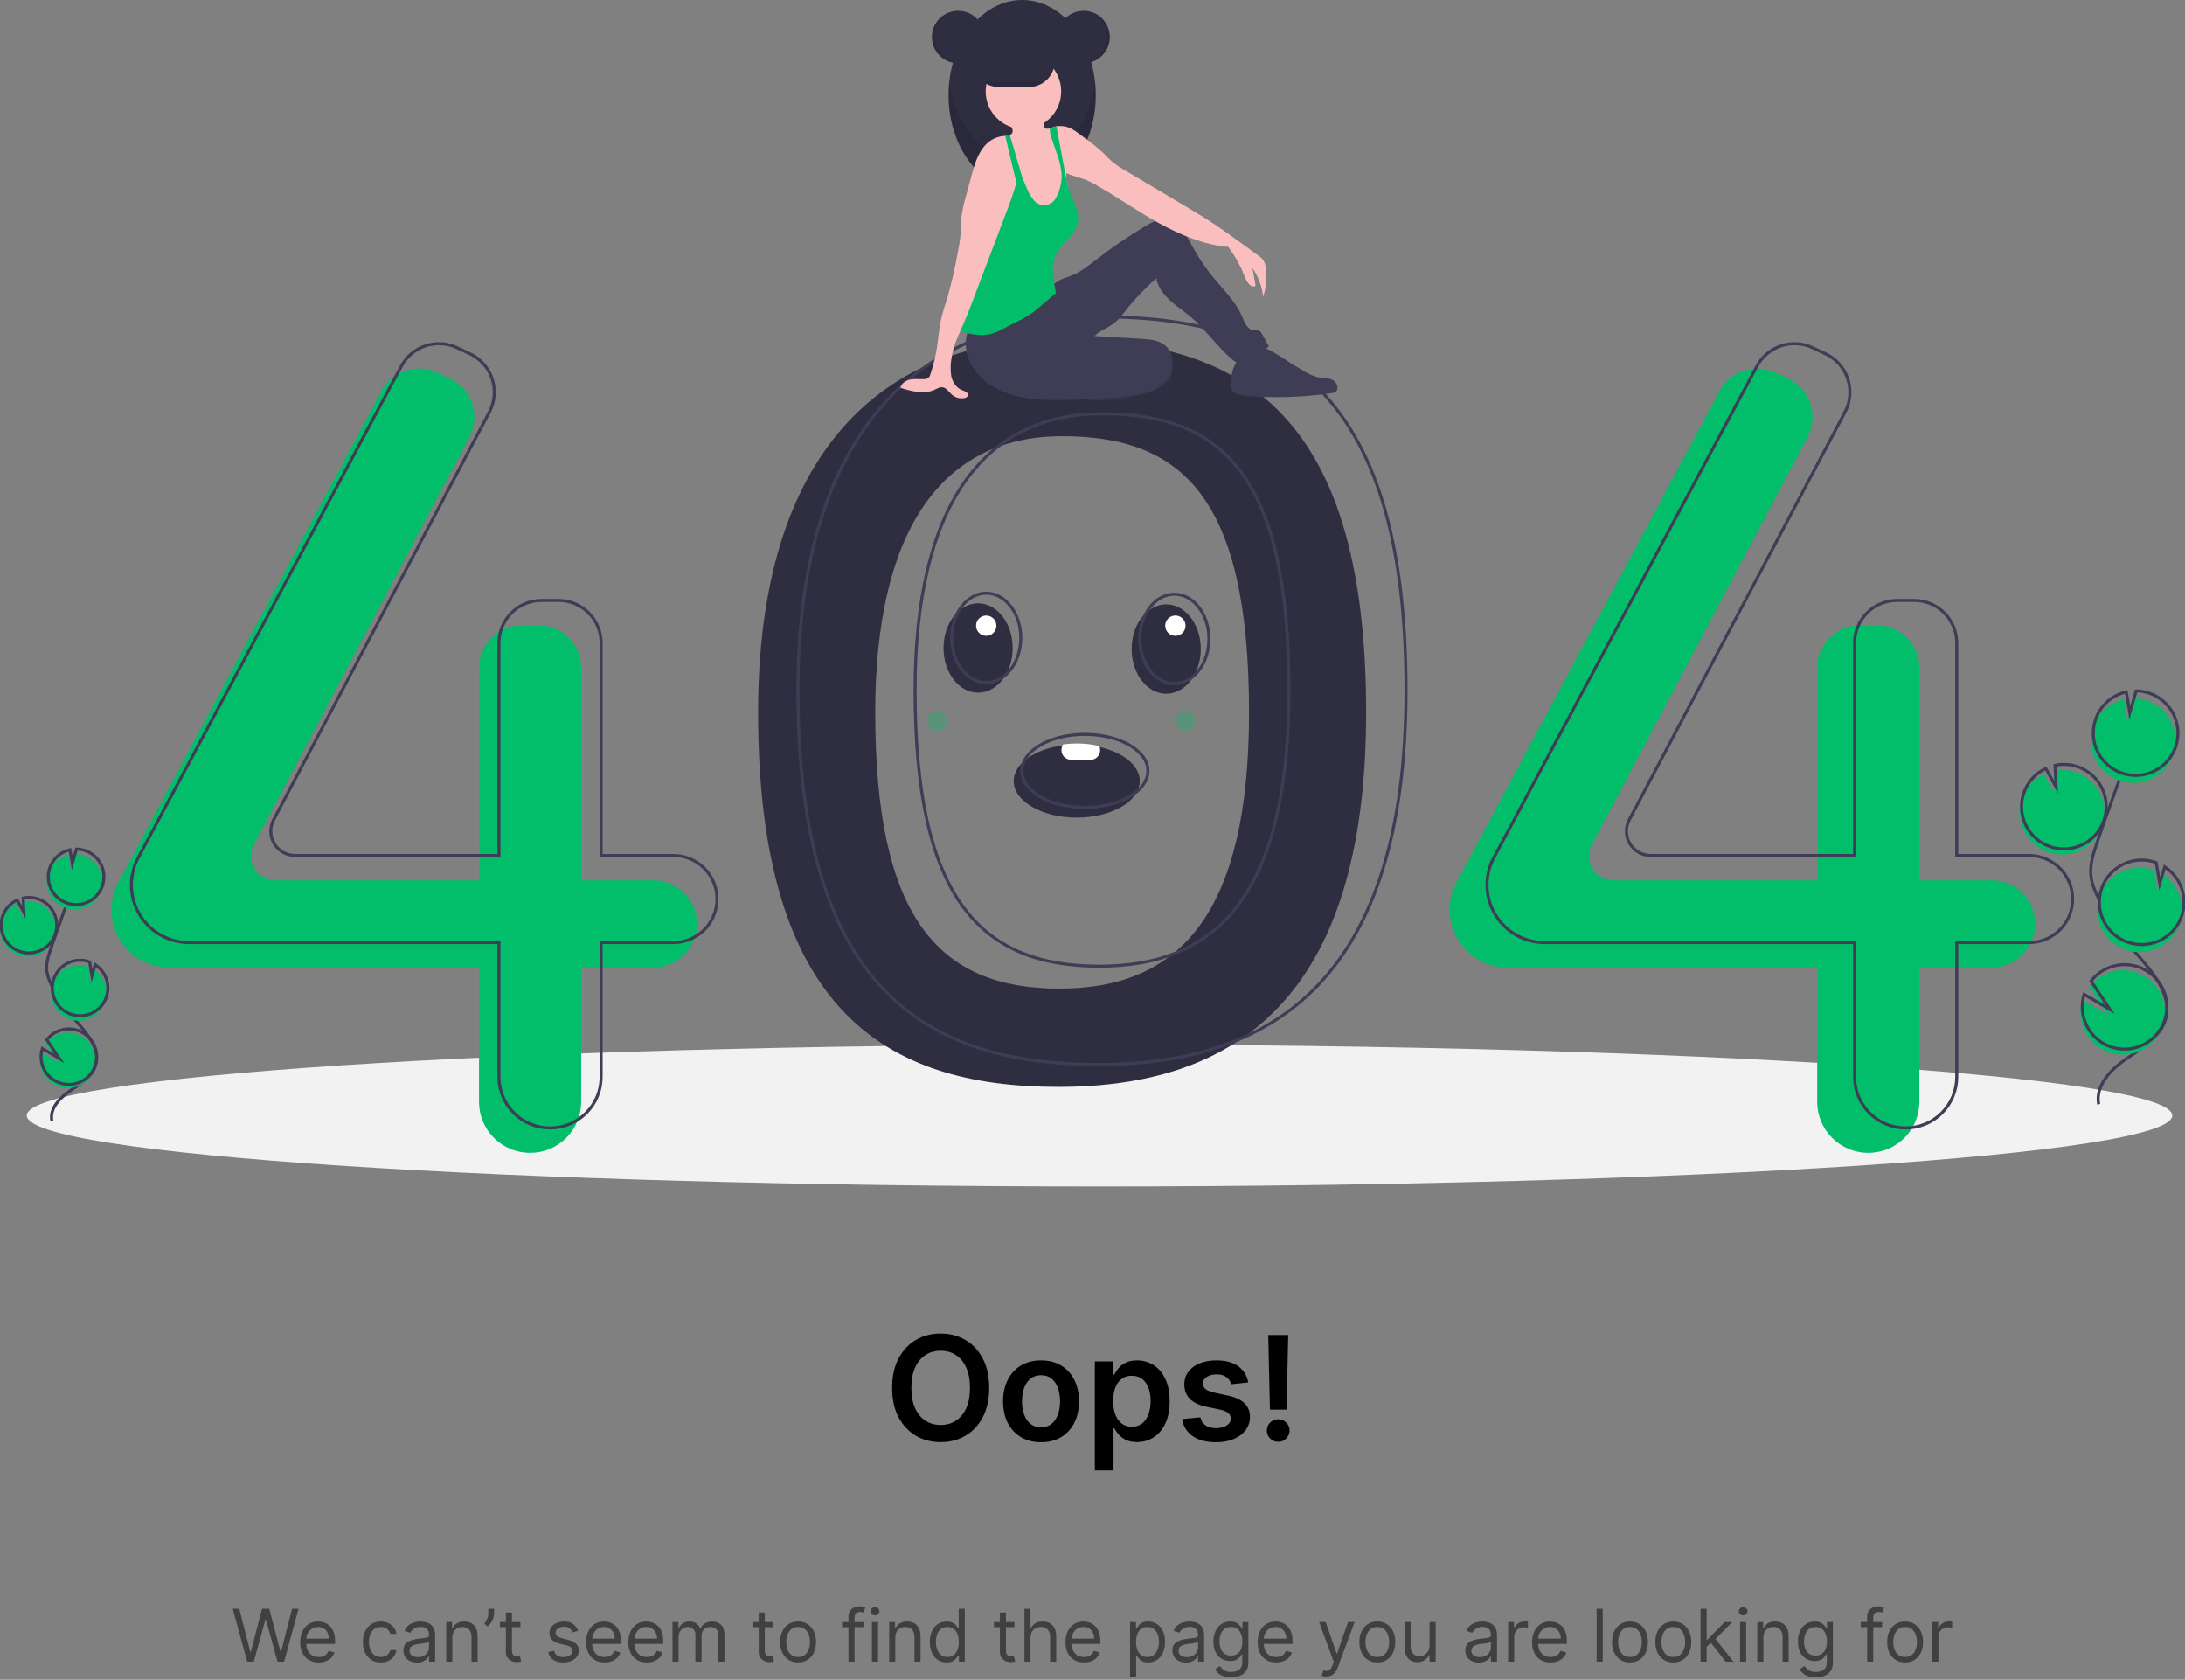 <svg width="722" height="555" viewBox="0 0 722 555" fill="none" xmlns="http://www.w3.org/2000/svg">
<rect x="0" y="0" width="722" height="555" fill="#808080" stroke="none"/>
<g clip-path="url(#clip0_363_14508)">
<path d="M363.316 392.003C559.092 392.003 717.8 381.513 717.8 368.572C717.8 355.631 559.092 345.141 363.316 345.141C167.54 345.141 8.832 355.631 8.832 368.572C8.832 381.513 167.54 392.003 363.316 392.003Z" fill="#F2F2F2"/>
<path d="M349.73 112.055C291.975 112.055 250.508 149.051 250.508 235.377C250.508 333.213 291.975 359.111 349.73 359.111C407.486 359.111 451.423 330.746 451.423 235.377C451.423 133.431 407.486 112.055 349.73 112.055ZM350.11 326.636C310.108 326.636 289.209 303.204 289.209 235.44C289.209 175.649 310.963 144.119 350.966 144.119C390.968 144.119 412.723 164.83 412.723 235.44C412.722 301.495 390.113 326.636 350.11 326.636Z" fill="#2F2E41"/>
<path d="M215.923 290.873H192.044V220.663C192.044 216.934 190.56 213.358 187.919 210.721C185.278 208.084 181.696 206.603 177.961 206.603H172.366C170.516 206.603 168.685 206.966 166.977 207.673C165.268 208.379 163.716 209.415 162.408 210.721C161.1 212.027 160.063 213.577 159.355 215.282C158.647 216.988 158.283 218.817 158.283 220.663V290.873H90.928C89.542 290.873 88.18 290.515 86.974 289.835C85.767 289.154 84.757 288.174 84.042 286.989C83.327 285.804 82.931 284.455 82.892 283.072C82.853 281.689 83.172 280.319 83.82 279.096L155.108 144.379C155.997 142.699 156.535 140.857 156.691 138.964C156.847 137.071 156.618 135.166 156.016 133.364C155.414 131.562 154.453 129.9 153.191 128.479C151.928 127.058 150.39 125.907 148.67 125.096L144.461 123.112C141.194 121.571 137.458 121.344 134.027 122.477C130.596 123.609 127.732 126.016 126.029 129.198L39.083 291.594C37.603 294.359 36.828 297.446 36.828 300.582C36.828 303.086 37.322 305.565 38.282 307.878C39.241 310.191 40.648 312.293 42.421 314.064C44.194 315.834 46.299 317.239 48.616 318.197C50.933 319.155 53.416 319.648 55.924 319.648H158.283V364.044C158.283 366.257 158.72 368.449 159.568 370.494C160.416 372.539 161.66 374.397 163.227 375.962C164.795 377.527 166.656 378.768 168.704 379.615C170.752 380.462 172.947 380.898 175.163 380.898H175.163C177.38 380.898 179.575 380.462 181.623 379.615C183.671 378.768 185.532 377.527 187.1 375.962C188.667 374.397 189.91 372.539 190.759 370.494C191.607 368.449 192.044 366.257 192.044 364.044V319.648H215.923C219.745 319.648 223.41 318.132 226.112 315.434C228.815 312.736 230.333 309.076 230.333 305.26C230.333 301.445 228.815 297.785 226.112 295.087C223.41 292.389 219.745 290.873 215.923 290.873Z" fill="#02BE6A"/>
<path d="M658.103 290.873H634.223V220.663C634.223 216.934 632.74 213.358 630.099 210.721C627.458 208.084 623.876 206.603 620.141 206.603H614.545C612.696 206.603 610.865 206.966 609.156 207.673C607.448 208.379 605.895 209.415 604.588 210.721C603.28 212.027 602.243 213.577 601.535 215.282C600.827 216.988 600.463 218.817 600.463 220.663V290.873H533.107C531.722 290.873 530.36 290.515 529.153 289.835C527.947 289.154 526.937 288.174 526.222 286.989C525.507 285.804 525.11 284.455 525.071 283.072C525.032 281.689 525.352 280.319 525.999 279.096L597.287 144.379C598.176 142.699 598.715 140.857 598.871 138.964C599.027 137.071 598.797 135.166 598.196 133.364C597.594 131.562 596.633 129.9 595.37 128.479C594.108 127.058 592.57 125.907 590.849 125.096L586.641 123.112C583.373 121.571 579.637 121.344 576.206 122.477C572.775 123.609 569.912 126.016 568.208 129.198L481.263 291.594C479.782 294.359 479.008 297.446 479.008 300.582C479.008 305.639 481.02 310.488 484.601 314.064C488.182 317.639 493.039 319.648 498.103 319.648H600.463V364.044C600.463 368.514 602.241 372.801 605.407 375.962C608.573 379.122 612.866 380.898 617.343 380.898C621.82 380.898 626.113 379.122 629.279 375.962C632.445 372.801 634.223 368.514 634.223 364.044V319.648H658.102C661.924 319.648 665.589 318.132 668.292 315.434C670.994 312.736 672.512 309.076 672.512 305.26C672.512 301.445 670.994 297.785 668.292 295.087C665.589 292.389 661.924 290.873 658.103 290.873Z" fill="#02BE6A"/>
<path d="M222.511 282.654H198.632V212.445C198.632 210.598 198.267 208.77 197.56 207.064C196.852 205.358 195.815 203.808 194.507 202.502C193.199 201.196 191.647 200.161 189.938 199.454C188.23 198.748 186.398 198.384 184.549 198.384H178.954C175.219 198.384 171.637 199.865 168.996 202.502C166.355 205.139 164.871 208.715 164.871 212.445V282.654H97.516C96.13 282.654 94.768 282.297 93.561 281.616C92.355 280.936 91.345 279.955 90.63 278.77C89.915 277.585 89.519 276.236 89.48 274.853C89.441 273.47 89.76 272.101 90.407 270.877L161.696 136.16C162.584 134.481 163.123 132.639 163.279 130.746C163.435 128.852 163.206 126.947 162.604 125.145C162.002 123.343 161.041 121.681 159.779 120.26C158.516 118.839 156.978 117.689 155.258 116.877L151.049 114.893C147.782 113.353 144.046 113.125 140.615 114.258C137.184 115.391 134.32 117.797 132.617 120.979L45.671 283.375C44.191 286.14 43.416 289.228 43.416 292.363V292.363C43.416 297.42 45.428 302.269 49.009 305.845C52.59 309.421 57.447 311.429 62.512 311.429H164.871V355.825C164.871 358.039 165.308 360.23 166.156 362.275C167.004 364.32 168.248 366.178 169.815 367.743C171.383 369.308 173.244 370.55 175.292 371.397C177.34 372.244 179.535 372.679 181.751 372.679H181.751C186.228 372.679 190.522 370.904 193.687 367.743C196.853 364.582 198.631 360.295 198.631 355.825V311.429H222.511C224.403 311.429 226.277 311.057 228.025 310.334C229.774 309.611 231.362 308.551 232.7 307.215C234.038 305.879 235.1 304.293 235.824 302.548C236.548 300.802 236.921 298.931 236.921 297.042V297.042C236.921 295.152 236.548 293.281 235.824 291.536C235.1 289.79 234.038 288.204 232.7 286.868C231.362 285.532 229.774 284.472 228.025 283.749C226.277 283.026 224.403 282.654 222.511 282.654V282.654Z" stroke="#3F3D56" stroke-miterlimit="10"/>
<path d="M670.454 282.654H646.575V212.445C646.575 208.715 645.091 205.139 642.45 202.502C639.809 199.865 636.227 198.384 632.492 198.384H626.897C625.048 198.384 623.216 198.748 621.508 199.454C619.799 200.161 618.247 201.196 616.939 202.502C615.631 203.808 614.594 205.358 613.886 207.064C613.179 208.77 612.815 210.598 612.815 212.445V282.654H545.459C544.073 282.654 542.711 282.297 541.505 281.616C540.298 280.936 539.289 279.955 538.573 278.77C537.858 277.585 537.462 276.236 537.423 274.853C537.384 273.47 537.704 272.101 538.351 270.877L609.639 136.16C610.528 134.481 611.067 132.639 611.223 130.746C611.379 128.852 611.149 126.947 610.547 125.145C609.946 123.343 608.985 121.681 607.722 120.26C606.459 118.839 604.921 117.689 603.201 116.877L598.993 114.893C595.725 113.353 591.989 113.125 588.558 114.258C585.127 115.391 582.264 117.797 580.56 120.979L493.615 283.375C492.134 286.14 491.359 289.228 491.359 292.363C491.359 297.42 493.371 302.269 496.952 305.845C500.534 309.421 505.391 311.429 510.455 311.429H612.815V355.825C612.815 360.295 614.593 364.582 617.759 367.743C620.924 370.904 625.218 372.679 629.695 372.679V372.679C634.172 372.679 638.465 370.904 641.631 367.743C644.796 364.582 646.575 360.295 646.575 355.825V311.429H670.454C672.347 311.429 674.22 311.057 675.969 310.334C677.717 309.611 679.305 308.551 680.644 307.215C681.982 305.879 683.043 304.293 683.767 302.548C684.491 300.802 684.864 298.931 684.864 297.042V297.042C684.864 293.226 683.346 289.566 680.644 286.868C677.941 284.17 674.276 282.654 670.454 282.654V282.654Z" stroke="#3F3D56" stroke-miterlimit="10"/>
<path d="M362.904 104.656C305.149 104.656 263.682 141.653 263.682 227.979C263.682 325.814 305.149 351.712 362.904 351.712C420.659 351.712 464.597 323.348 464.597 227.979C464.597 126.032 420.659 104.656 362.904 104.656ZM363.284 319.237C323.281 319.237 302.383 295.805 302.383 228.042C302.383 168.251 324.137 136.72 364.139 136.72C404.142 136.72 425.896 157.431 425.896 228.042C425.896 294.097 403.286 319.237 363.284 319.237V319.237Z" stroke="#3F3D56" stroke-miterlimit="10"/>
<path d="M316.611 20.898C321.399 20.898 325.281 17.023 325.281 12.242C325.281 7.461 321.399 3.586 316.611 3.586C311.823 3.586 307.941 7.461 307.941 12.242C307.941 17.023 311.823 20.898 316.611 20.898Z" fill="#2F2E41"/>
<path d="M337.757 62.916C351.187 62.916 362.074 48.832 362.074 31.458C362.074 14.084 351.187 0 337.757 0C324.327 0 313.439 14.084 313.439 31.458C313.439 48.832 324.327 62.916 337.757 62.916Z" fill="#2F2E41"/>
<path opacity="0.1" d="M337.757 53.419C325.575 53.419 315.486 41.831 313.715 26.711C313.531 28.288 313.439 29.874 313.439 31.461C313.439 48.835 324.327 62.919 337.757 62.919C351.187 62.919 362.074 48.835 362.074 31.461C362.075 29.874 361.983 28.288 361.799 26.711C360.028 41.831 349.939 53.419 337.757 53.419Z" fill="black"/>
<path d="M387.24 123.582C386.718 125.725 384.466 127.441 381.973 128.64C376.73 131.161 370.263 131.913 363.99 132.165C362.39 132.263 360.784 132.233 359.189 132.077C356.097 131.778 353.196 130.447 350.956 128.298C350.796 128.194 350.665 128.051 350.576 127.883C350.486 127.715 350.441 127.527 350.443 127.336C350.446 127.146 350.498 126.959 350.592 126.793C350.687 126.628 350.822 126.489 350.986 126.39C354.325 122.727 359.898 120.482 365.512 118.865C369.769 117.638 377.192 114.462 381.835 114.891C386.332 115.306 387.9 120.877 387.24 123.582Z" fill="#3F3D56"/>
<path opacity="0.1" d="M387.24 123.582C386.718 125.725 384.466 127.441 381.973 128.64C376.73 131.161 370.263 131.913 363.99 132.165C362.39 132.263 360.784 132.233 359.189 132.077C356.097 131.778 353.196 130.447 350.956 128.298C350.796 128.194 350.665 128.051 350.576 127.883C350.486 127.715 350.441 127.527 350.443 127.336C350.446 127.146 350.498 126.959 350.592 126.793C350.687 126.628 350.822 126.489 350.986 126.39C354.325 122.727 359.898 120.482 365.512 118.865C369.769 117.638 377.192 114.462 381.835 114.891C386.332 115.306 387.9 120.877 387.24 123.582Z" fill="black"/>
<path d="M320.576 107.569C318.976 110.7 318.686 114.338 319.771 117.683C320.874 121.003 322.939 123.921 325.704 126.068C332.488 131.497 341.824 132.244 350.518 132.169C358.137 132.103 365.746 131.582 373.303 130.61C375.835 130.386 378.323 129.809 380.696 128.896C383.533 127.67 386.027 125.422 387.037 122.505C388.047 119.587 387.33 116.015 384.931 114.068C382.823 112.357 379.916 112.122 377.204 111.959L361.689 111.028C363.222 109.479 365.263 108.603 367.13 107.477C369.606 105.983 371.251 103.475 373.052 101.214C375.827 97.903 378.845 94.804 382.083 91.943C382.588 94.835 384.42 97.21 386.577 99.206C388.733 101.201 391.219 102.808 393.461 104.708C398.89 109.309 402.799 115.555 408.509 119.805C412.436 118.774 416.108 116.944 419.293 114.429L417.074 110.415C416.889 110.002 416.601 109.644 416.238 109.373C415.61 108.988 414.8 109.186 414.071 109.077C412.121 108.785 411.27 106.538 410.505 104.724C408.405 99.745 404.384 95.881 400.951 91.705C398.416 88.623 396.168 85.316 394.233 81.827C393.08 79.746 392.024 77.579 390.458 75.786C388.893 73.993 386.699 72.583 384.317 72.578C382.212 72.574 380.271 73.641 378.461 74.714C372.949 77.983 367.646 81.59 362.582 85.516C359.931 87.57 357.297 89.74 354.189 91C352.88 91.531 351.5 91.893 350.244 92.538C348.045 93.668 346.375 95.581 344.578 97.278C338.169 103.332 329.394 107.255 320.576 107.569Z" fill="#3F3D56"/>
<path d="M353.019 64.476C352.947 66.327 352.552 68.151 351.854 69.866C351.499 70.722 350.972 71.496 350.306 72.139C349.639 72.782 348.846 73.281 347.978 73.605C346.744 73.935 345.451 73.977 344.199 73.728C343.107 73.614 342.055 73.256 341.12 72.681C339.665 71.682 338.94 69.9 338.676 68.156C338.411 66.414 338.53 64.635 338.361 62.88C338.196 61.463 337.926 60.06 337.553 58.683C337.439 58.225 337.322 57.769 337.208 57.313C337.096 56.857 336.986 56.401 336.885 55.944C336.792 55.516 336.705 55.085 336.631 54.652C336.57 54.287 336.515 53.92 336.474 53.55C336.437 52.455 336.255 51.369 335.931 50.322C335.627 49.643 335.247 49.001 334.798 48.407C334.605 48.133 334.419 47.858 334.248 47.573C333.752 46.833 333.522 45.947 333.594 45.059C333.615 44.922 333.648 44.786 333.694 44.656C333.711 44.605 333.73 44.554 333.751 44.506C333.941 44.454 334.116 44.357 334.26 44.223C334.404 44.088 334.513 43.921 334.578 43.735C334.65 43.336 334.616 42.924 334.478 42.542C334.32 42.008 334.104 41.494 333.833 41.007C333.656 40.686 333.053 40.108 333.049 39.74C333.04 39.001 334.487 38.406 335.073 38.115C336.86 37.221 338.854 36.817 340.849 36.945C342.129 37.032 343.516 37.424 344.222 38.495C344.857 39.46 344.772 40.709 345.043 41.831C345.071 41.993 345.14 42.147 345.244 42.276C345.382 42.402 345.555 42.481 345.74 42.504C346.054 42.566 346.375 42.579 346.692 42.542H346.694C346.778 42.535 346.861 42.523 346.944 42.506C347.438 42.415 347.905 42.214 348.31 41.917C348.572 41.847 348.836 41.79 349.103 41.746C349.113 41.745 349.124 41.743 349.134 41.74C350.194 45.078 350.331 48.656 351.198 52.056C351.627 53.747 352.243 55.417 352.329 57.156C352.336 57.232 352.338 57.31 352.34 57.389C352.353 57.948 352.308 58.512 352.332 59.069C352.34 59.32 352.368 59.57 352.416 59.817C352.511 60.213 352.629 60.603 352.769 60.986L352.776 61.005C352.816 61.128 352.854 61.252 352.886 61.377C352.909 61.468 352.93 61.556 352.947 61.647L352.949 61.653C353.106 62.586 353.129 63.537 353.019 64.476Z" fill="#FBBEBE"/>
<path d="M338.179 42.648C345.069 42.648 350.655 37.071 350.655 30.191C350.655 23.311 345.069 17.734 338.179 17.734C331.289 17.734 325.703 23.311 325.703 30.191C325.703 37.071 331.289 42.648 338.179 42.648Z" fill="#FBBEBE"/>
<path d="M417.387 98.06C417.025 94.662 415.815 91.408 413.868 88.597C414.192 90.519 414.516 92.439 414.841 94.359C414.437 94.476 414.008 94.472 413.606 94.349C413.204 94.225 412.847 93.988 412.578 93.665C412.053 93.01 411.651 92.265 411.392 91.467C409.974 87.954 408.121 84.632 405.875 81.579C397.933 80.919 390.081 77.631 383.097 73.799C376.11 69.969 369.572 65.377 362.679 61.385C361.484 60.664 360.239 60.029 358.953 59.485C356.796 58.621 354.375 58.174 352.33 57.158C352.193 57.091 352.055 57.019 351.92 56.945C351.458 56.694 351.021 56.401 350.613 56.069C350.393 55.89 350.184 55.699 349.987 55.495C348.967 54.309 348.158 52.958 347.596 51.5C346.498 49.076 346.107 46.152 345.012 43.728C345.515 43.259 346.081 42.86 346.693 42.544H346.695C346.784 42.498 346.872 42.453 346.963 42.411C347.397 42.207 347.848 42.042 348.31 41.919C348.573 41.849 348.837 41.792 349.103 41.748C349.114 41.747 349.125 41.745 349.135 41.742C350.371 41.541 351.636 41.641 352.825 42.033C354.563 42.62 356.029 43.792 357.49 44.9C359.864 46.57 362.14 48.373 364.309 50.301C365.514 51.453 366.614 52.72 367.91 53.767C368.987 54.597 370.123 55.349 371.308 56.016C378.322 60.188 385.337 64.359 392.352 68.53C394.727 69.942 397.104 71.355 399.426 72.849C402.953 75.121 406.353 77.583 409.751 80.042C411.754 81.491 413.755 82.94 415.756 84.39C416.413 84.808 416.989 85.34 417.459 85.96C417.873 86.665 418.131 87.451 418.214 88.264C418.716 91.549 418.432 94.906 417.387 98.06Z" fill="#FBBEBE"/>
<path d="M356.114 73.848C355.272 77.617 351.457 79.895 349.463 83.205C346.985 87.314 347.996 92.089 348.926 96.795C347.226 98.258 345.525 99.722 343.824 101.185C342.885 101.989 341.946 102.798 340.935 103.509C339.462 104.495 337.921 105.379 336.326 106.153C334.82 106.925 333.314 107.699 331.809 108.473C330.409 109.259 328.926 109.886 327.387 110.344C324.421 111.104 321.27 110.572 318.335 109.691C317.989 109.601 317.656 109.465 317.345 109.288C317.162 109.179 317.003 109.035 316.876 108.864C316.587 108.346 316.481 107.745 316.578 107.16C316.876 102.228 318.083 97.399 319.287 92.607C319.93 89.731 320.794 86.91 321.873 84.168C322.93 81.818 324.146 79.543 325.512 77.357C327.019 74.607 328.805 72.018 330.84 69.632C331.832 68.713 332.666 67.639 333.31 66.452C334.061 64.742 333.771 62.781 333.923 60.918C334.04 59.519 334.412 58.153 335.021 56.888V56.886C335.347 56.204 335.739 55.556 336.192 54.952C336.397 55.429 336.603 55.905 336.808 56.381C336.943 56.694 337.077 57.005 337.209 57.316C337.383 57.718 337.555 58.117 337.725 58.516C338.218 59.66 338.71 60.804 339.201 61.947C339.732 63.386 340.489 64.732 341.443 65.935C341.879 66.551 342.467 67.043 343.151 67.364C343.835 67.684 344.59 67.823 345.343 67.765C346.096 67.708 346.821 67.456 347.448 67.035C348.074 66.614 348.581 66.038 348.918 65.363C349.629 64.103 350.143 62.742 350.444 61.328C350.862 59.606 350.92 57.816 350.614 56.071C350.104 52.71 348.672 49.277 347.632 46.154C347.209 45.113 346.963 44.008 346.907 42.886C346.909 42.76 346.922 42.634 346.945 42.51C346.951 42.478 346.958 42.445 346.964 42.413C347.397 42.209 347.848 42.044 348.311 41.921C348.573 41.851 348.837 41.794 349.104 41.75C350.019 46.699 350.937 51.648 351.855 56.597C351.876 56.713 351.899 56.829 351.92 56.947C352.052 57.656 352.185 58.366 352.333 59.073C352.466 59.715 352.61 60.355 352.771 60.99L352.777 61.009C352.832 61.224 352.889 61.438 352.948 61.651L352.95 61.657C353.113 62.24 353.295 62.819 353.5 63.389C354.743 66.824 356.911 70.282 356.114 73.848Z" fill="#02BE6A"/>
<path d="M406.745 126.806C406.705 127.532 406.846 128.257 407.155 128.915C407.936 130.34 409.809 130.664 411.43 130.797C420.9 131.575 430.428 131.285 439.833 129.933C440.343 129.898 440.838 129.745 441.279 129.485C442.616 128.549 441.792 126.268 440.332 125.538C438.871 124.807 437.139 124.983 435.537 124.667C433.945 124.267 432.429 123.611 431.049 122.724C427.8 120.86 424.598 118.917 421.444 116.894C419.566 115.69 417.35 114.405 415.235 115.119C409.506 117.054 406.707 120.636 406.745 126.806Z" fill="#3F3D56"/>
<path d="M336.934 55.682V55.684C336.92 55.773 336.905 55.86 336.886 55.946C336.862 56.09 336.835 56.235 336.807 56.379C336.545 57.72 336.224 59.054 335.854 60.38C334.839 64.043 333.479 67.647 332.13 71.198C328.51 80.72 324.889 90.243 321.268 99.766C320.354 102.164 319.443 104.565 318.404 106.915C318.058 107.698 317.7 108.488 317.345 109.286C316.072 112.142 314.85 115.092 314.444 118.132C314.065 120.133 314.022 122.183 314.315 124.198C314.721 126.191 315.933 128.137 317.829 128.874C318.755 129.235 320.081 129.719 319.827 130.679C319.69 131.207 319.09 131.465 318.55 131.553C317.838 131.667 317.11 131.622 316.417 131.423C315.724 131.224 315.084 130.875 314.541 130.401C313.528 129.503 312.75 128.108 311.403 127.958C310.471 127.857 309.612 128.414 308.758 128.804C305.273 130.394 301.213 129.282 297.553 128.152C297.84 126.672 299.329 125.697 300.807 125.401C302.285 125.103 303.814 125.315 305.322 125.274C305.804 125.3 306.283 125.177 306.694 124.922C307.062 124.585 307.32 124.145 307.434 123.659C308.405 120.786 309.128 117.835 309.593 114.838C310.079 111.707 310.282 108.528 310.976 105.435C311.515 103.021 312.348 100.684 313.063 98.315C314.445 93.438 315.58 88.494 316.463 83.503C316.91 81.429 317.23 79.33 317.421 77.217C317.542 75.465 317.485 73.704 317.654 71.958C317.938 69.686 318.412 67.443 319.073 65.251C319.72 62.858 320.366 60.468 321.012 58.078C321.97 54.542 322.997 50.868 325.425 48.12C326.268 47.152 327.301 46.367 328.46 45.815C329.619 45.262 330.88 44.953 332.164 44.906C332.645 44.906 333.125 44.957 333.595 45.06C333.674 45.079 333.752 45.098 333.83 45.12C334.342 45.253 334.834 45.456 335.291 45.723C336.04 45.248 336.42 45.415 336.917 46.148C337.353 46.923 337.558 47.806 337.509 48.694C337.551 51.037 337.359 53.378 336.934 55.682Z" fill="#FBBEBE"/>
<path d="M337.757 58.481L337.725 58.513L337.554 58.684L335.854 60.379L335.021 56.885L332.164 44.905C332.645 44.905 333.125 44.956 333.596 45.059C333.616 44.922 333.649 44.787 333.695 44.656L333.83 45.119L334.799 48.408L336.632 54.653L336.934 55.681V55.684L337.757 58.481Z" fill="#02BE6A"/>
<path d="M348.543 20.264C348.542 21.373 348.322 22.471 347.895 23.495C347.468 24.52 346.844 25.45 346.057 26.233C345.772 26.518 345.466 26.781 345.143 27.022C343.683 28.12 341.906 28.715 340.079 28.715H329.934C327.692 28.712 325.544 27.82 323.96 26.237C322.376 24.653 321.486 22.506 321.486 20.268C321.486 18.03 322.376 15.883 323.96 14.299C325.544 12.715 327.692 11.824 329.934 11.82H340.079C342.32 11.826 344.469 12.717 346.055 14.299C347.641 15.881 348.535 18.026 348.543 20.264Z" fill="#2F2E41"/>
<path d="M358.056 20.898C362.845 20.898 366.726 17.023 366.726 12.242C366.726 7.461 362.845 3.586 358.056 3.586C353.268 3.586 349.387 7.461 349.387 12.242C349.387 17.023 353.268 20.898 358.056 20.898Z" fill="#2F2E41"/>
<path opacity="0.1" d="M357.845 3.586C357.738 3.586 357.633 3.59 357.527 3.594C359.77 3.675 361.894 4.622 363.452 6.235C365.009 7.848 365.88 10.002 365.88 12.242C365.88 14.483 365.009 16.636 363.452 18.249C361.894 19.862 359.77 20.809 357.527 20.89C357.633 20.894 357.738 20.898 357.845 20.898C360.144 20.898 362.349 19.986 363.975 18.363C365.601 16.74 366.514 14.538 366.514 12.242C366.514 9.946 365.601 7.745 363.975 6.121C362.349 4.498 360.144 3.586 357.845 3.586Z" fill="black"/>
<path opacity="0.1" d="M316.611 3.586C316.718 3.586 316.823 3.59 316.928 3.594C314.686 3.675 312.562 4.622 311.004 6.235C309.446 7.848 308.576 10.002 308.576 12.242C308.576 14.483 309.446 16.636 311.004 18.249C312.562 19.862 314.686 20.809 316.928 20.89C316.823 20.894 316.718 20.898 316.611 20.898C314.313 20.896 312.11 19.984 310.486 18.36C308.862 16.737 307.949 14.537 307.949 12.242C307.949 9.948 308.862 7.747 310.486 6.124C312.11 4.501 314.313 3.588 316.611 3.586Z" fill="black"/>
<path opacity="0.1" d="M345.144 27.023C343.685 28.122 341.907 28.716 340.08 28.717H329.935C328.108 28.716 326.33 28.122 324.871 27.023H345.144Z" fill="black"/>
<path d="M410.654 89.746C410.654 89.746 412.84 96.034 414.84 94.36L413.246 86.141L410.654 89.746Z" fill="#FBBEBE"/>
<path d="M676.621 281.503C678.656 282.242 680.836 282.498 682.988 282.253C685.14 282.007 687.206 281.266 689.022 280.087C690.838 278.908 692.355 277.325 693.453 275.461C694.552 273.597 695.202 271.503 695.352 269.346C695.502 267.188 695.148 265.026 694.318 263.028C693.488 261.03 692.205 259.252 690.569 257.834C688.934 256.417 686.991 255.397 684.893 254.857C682.796 254.317 680.602 254.27 678.483 254.721L678.833 261.908L675.427 255.749C672.085 257.317 669.502 260.146 668.248 263.614C667.802 264.829 667.531 266.101 667.443 267.392C667.228 270.42 668.008 273.436 669.664 275.982C671.32 278.529 673.762 280.467 676.621 281.503Z" fill="#02BE6A"/>
<path d="M693.473 364.869C692.27 358.757 697.48 353.337 702.626 349.815C707.772 346.293 713.785 342.832 715.541 336.854C718.064 328.263 710.548 320.395 704.697 313.611C700.357 308.576 696.63 303.045 693.593 297.133C692.376 294.763 691.258 292.286 690.937 289.641C690.476 285.833 691.701 282.044 692.936 278.411C697.048 266.311 701.445 254.312 706.126 242.414" stroke="#3F3D56" stroke-miterlimit="10"/>
<path d="M677.197 279.651C679.232 280.39 681.412 280.647 683.564 280.401C685.716 280.155 687.782 279.414 689.598 278.235C691.414 277.057 692.931 275.473 694.029 273.609C695.128 271.745 695.778 269.652 695.928 267.494C696.078 265.337 695.724 263.174 694.894 261.176C694.064 259.179 692.781 257.401 691.145 255.983C689.51 254.565 687.567 253.546 685.469 253.005C683.372 252.465 681.178 252.418 679.059 252.869L679.409 260.057L676.003 253.897C672.661 255.465 670.078 258.294 668.824 261.763C668.378 262.978 668.107 264.249 668.019 265.54C667.804 268.569 668.584 271.585 670.24 274.131C671.896 276.677 674.338 278.615 677.197 279.651V279.651Z" stroke="#3F3D56" stroke-miterlimit="10"/>
<path d="M691.763 239.933C692.561 237.732 693.902 235.767 695.661 234.22C697.421 232.672 699.542 231.592 701.829 231.078L702.981 237.911L705.116 230.734C708.08 230.778 710.954 231.762 713.322 233.542C715.69 235.323 717.43 237.809 718.29 240.642C719.151 243.475 719.088 246.507 718.11 249.301C717.132 252.096 715.29 254.508 712.85 256.189C710.41 257.87 707.498 258.733 704.534 258.654C701.571 258.574 698.709 257.557 696.362 255.748C694.016 253.939 692.305 251.432 691.479 248.59C690.652 245.747 690.751 242.716 691.762 239.933H691.763Z" fill="#02BE6A"/>
<path d="M692.53 237.464C693.329 235.263 694.67 233.299 696.429 231.751C698.188 230.204 700.309 229.123 702.597 228.609L703.748 235.442L705.883 228.266C708.848 228.31 711.721 229.293 714.089 231.074C716.457 232.855 718.197 235.341 719.058 238.173C719.919 241.006 719.856 244.038 718.878 246.833C717.9 249.627 716.058 252.039 713.618 253.72C711.177 255.401 708.265 256.264 705.302 256.185C702.338 256.106 699.476 255.088 697.13 253.279C694.783 251.47 693.073 248.963 692.246 246.121C691.419 243.278 691.519 240.247 692.53 237.464H692.53Z" stroke="#3F3D56" stroke-miterlimit="10"/>
<path d="M702.242 313.749C705.47 314.919 709.016 314.861 712.205 313.587C715.393 312.313 718.001 309.913 719.531 306.843C721.06 303.773 721.405 300.248 720.499 296.941C719.594 293.633 717.501 290.774 714.619 288.908L712.979 294.423L711.815 287.51C711.804 287.504 711.792 287.5 711.78 287.496C710.053 286.87 708.22 286.589 706.384 286.67C704.549 286.751 702.747 287.193 701.083 287.969C699.418 288.746 697.923 289.842 696.683 291.196C695.443 292.549 694.482 294.134 693.856 295.858C693.229 297.583 692.949 299.413 693.032 301.246C693.114 303.079 693.557 304.877 694.336 306.538C695.115 308.2 696.214 309.692 697.57 310.929C698.927 312.166 700.514 313.125 702.241 313.749H702.242Z" fill="#02BE6A"/>
<path d="M702.908 311.249C706.136 312.419 709.682 312.361 712.871 311.087C716.059 309.813 718.667 307.413 720.197 304.343C721.726 301.273 722.071 297.748 721.165 294.441C720.26 291.133 718.167 288.274 715.285 286.408L713.645 291.923L712.481 285.01C712.47 285.004 712.458 285 712.446 284.996C710.719 284.37 708.886 284.089 707.05 284.17C705.215 284.251 703.413 284.693 701.749 285.469C700.084 286.246 698.589 287.342 697.349 288.696C696.109 290.049 695.148 291.634 694.522 293.358C693.895 295.083 693.615 296.913 693.698 298.746C693.78 300.579 694.223 302.377 695.002 304.038C695.781 305.7 696.88 307.192 698.236 308.429C699.593 309.666 701.18 310.625 702.907 311.249H702.908Z" stroke="#3F3D56" stroke-miterlimit="10"/>
<path d="M687.682 336.935C688.237 340.089 689.861 342.956 692.282 345.056C694.703 347.156 697.774 348.361 700.979 348.469C704.184 348.576 707.329 347.581 709.886 345.648C712.443 343.716 714.257 340.964 715.023 337.855C715.789 334.745 715.462 331.468 714.095 328.571C712.728 325.674 710.405 323.335 707.516 321.945C704.627 320.556 701.347 320.2 698.226 320.939C695.106 321.677 692.334 323.464 690.377 326L696.608 335.365L688.094 330.394C687.434 332.51 687.292 334.754 687.682 336.935Z" fill="#02BE6A"/>
<path d="M688.258 335.084C688.813 338.237 690.437 341.105 692.858 343.205C695.279 345.304 698.35 346.509 701.555 346.617C704.76 346.725 707.905 345.729 710.462 343.796C713.019 341.864 714.833 339.112 715.599 336.003C716.365 332.894 716.038 329.616 714.671 326.719C713.304 323.823 710.981 321.484 708.092 320.094C705.203 318.704 701.923 318.349 698.802 319.087C695.682 319.825 692.91 321.612 690.953 324.149L697.184 333.513L688.67 328.543C688.01 330.659 687.868 332.902 688.258 335.084V335.084Z" stroke="#3F3D56" stroke-miterlimit="10"/>
<path d="M6.053 315.524C7.39 316.01 8.822 316.179 10.236 316.017C11.65 315.856 13.007 315.369 14.2 314.594C15.393 313.82 16.39 312.779 17.112 311.555C17.834 310.33 18.261 308.955 18.359 307.537C18.458 306.12 18.225 304.699 17.68 303.386C17.135 302.074 16.292 300.905 15.217 299.974C14.143 299.042 12.866 298.372 11.488 298.017C10.11 297.662 8.668 297.632 7.276 297.928L7.506 302.651L5.269 298.603C3.072 299.634 1.376 301.493 0.552 303.771C0.259 304.569 0.081 305.405 0.023 306.253C-0.118 308.243 0.394 310.224 1.482 311.897C2.57 313.57 4.175 314.844 6.053 315.524Z" fill="#02BE6A"/>
<path d="M17.126 370.291C16.336 366.275 19.759 362.715 23.14 360.4C26.52 358.086 30.471 355.812 31.625 351.885C33.282 346.24 28.344 341.071 24.5 336.613C21.649 333.305 19.2 329.671 17.205 325.788C16.337 324.262 15.747 322.596 15.46 320.865C15.157 318.363 15.962 315.873 16.773 313.487C19.475 305.537 22.364 297.653 25.439 289.836" stroke="#3F3D56" stroke-miterlimit="10"/>
<path d="M6.432 314.306C7.769 314.791 9.201 314.96 10.615 314.798C12.029 314.637 13.386 314.15 14.579 313.375C15.772 312.601 16.769 311.56 17.491 310.336C18.213 309.111 18.64 307.736 18.738 306.318C18.837 304.901 18.604 303.48 18.059 302.167C17.514 300.855 16.671 299.687 15.596 298.755C14.521 297.823 13.245 297.154 11.867 296.799C10.489 296.444 9.047 296.413 7.655 296.709L7.885 301.432L5.648 297.385C3.451 298.415 1.755 300.274 0.93 302.552C0.638 303.351 0.46 304.186 0.402 305.034C0.261 307.024 0.773 309.006 1.861 310.679C2.949 312.352 4.554 313.625 6.432 314.306V314.306Z" stroke="#3F3D56" stroke-miterlimit="10"/>
<path d="M16.002 288.208C16.527 286.762 17.408 285.471 18.564 284.454C19.72 283.437 21.113 282.727 22.616 282.39L23.373 286.879L24.776 282.164C26.723 282.193 28.611 282.839 30.167 284.009C31.723 285.179 32.866 286.813 33.431 288.674C33.997 290.535 33.956 292.527 33.313 294.363C32.67 296.199 31.46 297.783 29.857 298.888C28.254 299.992 26.34 300.559 24.393 300.507C22.446 300.455 20.566 299.787 19.024 298.598C17.483 297.41 16.359 295.763 15.816 293.895C15.273 292.028 15.338 290.036 16.002 288.208Z" fill="#02BE6A"/>
<path d="M16.506 286.583C17.031 285.137 17.912 283.846 19.068 282.829C20.224 281.812 21.617 281.102 23.12 280.765L23.877 285.254L25.279 280.539C27.227 280.568 29.115 281.214 30.671 282.384C32.227 283.554 33.37 285.188 33.935 287.049C34.501 288.91 34.459 290.902 33.817 292.738C33.174 294.574 31.964 296.158 30.361 297.263C28.758 298.367 26.844 298.934 24.897 298.882C22.95 298.83 21.07 298.162 19.528 296.973C17.986 295.785 16.863 294.138 16.32 292.27C15.776 290.403 15.842 288.411 16.506 286.583V286.583Z" stroke="#3F3D56" stroke-miterlimit="10"/>
<path d="M22.886 336.707C25.007 337.476 27.337 337.438 29.432 336.601C31.527 335.764 33.24 334.187 34.245 332.17C35.251 330.153 35.477 327.837 34.882 325.664C34.287 323.491 32.912 321.612 31.018 320.386L29.941 324.01L29.176 319.467C29.169 319.464 29.161 319.461 29.153 319.459C28.018 319.047 26.814 318.862 25.608 318.915C24.401 318.968 23.218 319.258 22.124 319.768C21.03 320.279 20.048 320.999 19.233 321.888C18.418 322.778 17.787 323.819 17.375 324.952C16.963 326.085 16.779 327.288 16.834 328.492C16.888 329.697 17.179 330.878 17.691 331.97C18.203 333.062 18.925 334.042 19.816 334.855C20.708 335.668 21.751 336.297 22.886 336.707Z" fill="#02BE6A"/>
<path d="M23.325 335.064C25.446 335.833 27.776 335.795 29.871 334.958C31.966 334.121 33.679 332.544 34.684 330.527C35.689 328.51 35.916 326.194 35.321 324.021C34.725 321.848 33.35 319.969 31.457 318.743L30.379 322.367L29.615 317.824C29.607 317.821 29.599 317.818 29.591 317.816C28.457 317.405 27.253 317.221 26.047 317.275C24.842 317.329 23.659 317.619 22.566 318.129C20.358 319.16 18.651 321.024 17.82 323.311C16.989 325.599 17.102 328.122 18.135 330.326C19.167 332.53 21.034 334.235 23.325 335.064V335.064Z" stroke="#3F3D56" stroke-miterlimit="10"/>
<path d="M13.321 351.945C13.686 354.017 14.753 355.901 16.343 357.28C17.934 358.66 19.951 359.451 22.057 359.522C24.163 359.593 26.229 358.939 27.909 357.669C29.589 356.399 30.781 354.592 31.285 352.549C31.788 350.506 31.573 348.352 30.675 346.449C29.777 344.546 28.251 343.009 26.352 342.096C24.454 341.183 22.299 340.95 20.249 341.435C18.199 341.92 16.378 343.094 15.092 344.76L19.186 350.913L13.592 347.647C13.158 349.037 13.065 350.511 13.321 351.945Z" fill="#02BE6A"/>
<path d="M13.698 350.726C14.062 352.798 15.13 354.682 16.72 356.062C18.311 357.441 20.328 358.233 22.434 358.304C24.54 358.374 26.606 357.72 28.286 356.45C29.966 355.181 31.158 353.373 31.662 351.33C32.165 349.287 31.95 347.134 31.052 345.23C30.154 343.327 28.628 341.79 26.729 340.877C24.831 339.964 22.676 339.731 20.626 340.216C18.576 340.701 16.755 341.875 15.469 343.542L19.563 349.694L13.969 346.429C13.535 347.819 13.442 349.293 13.698 350.726V350.726Z" stroke="#3F3D56" stroke-miterlimit="10"/>
<path d="M323.2 228.874C329.509 228.874 334.624 222.265 334.624 214.113C334.624 205.96 329.509 199.352 323.2 199.352C316.89 199.352 311.775 205.96 311.775 214.113C311.775 222.265 316.89 228.874 323.2 228.874Z" fill="#2F2E41"/>
<path d="M385.36 229.21C391.669 229.21 396.784 222.601 396.784 214.449C396.784 206.296 391.669 199.688 385.36 199.688C379.05 199.688 373.936 206.296 373.936 214.449C373.936 222.601 379.05 229.21 385.36 229.21Z" fill="#2F2E41"/>
<path d="M376.623 258.062C376.623 264.731 367.296 270.139 355.791 270.139C344.286 270.139 334.959 264.731 334.959 258.062C334.959 252.285 341.955 247.454 351.302 246.273C352.79 246.077 354.29 245.981 355.791 245.985C358.307 245.976 360.815 246.246 363.271 246.79C371.079 248.528 376.623 252.922 376.623 258.062Z" fill="#2F2E41"/>
<path d="M325.887 225.523C332.196 225.523 337.311 218.914 337.311 210.761C337.311 202.609 332.196 196 325.887 196C319.578 196 314.463 202.609 314.463 210.761C314.463 218.914 319.578 225.523 325.887 225.523Z" stroke="#3F3D56" stroke-miterlimit="10"/>
<path d="M388.049 225.859C394.358 225.859 399.473 219.25 399.473 211.097C399.473 202.945 394.358 196.336 388.049 196.336C381.74 196.336 376.625 202.945 376.625 211.097C376.625 219.25 381.74 225.859 388.049 225.859Z" stroke="#3F3D56" stroke-miterlimit="10"/>
<path d="M358.481 266.788C369.986 266.788 379.313 261.38 379.313 254.71C379.313 248.04 369.986 242.633 358.481 242.633C346.975 242.633 337.648 248.04 337.648 254.71C337.648 261.38 346.975 266.788 358.481 266.788Z" stroke="#3F3D56" stroke-miterlimit="10"/>
<path d="M363.52 247.796C363.525 248.639 363.208 249.453 362.632 250.072C362.361 250.368 362.031 250.605 361.663 250.767C361.295 250.93 360.898 251.015 360.496 251.016H353.775C352.947 250.988 352.164 250.633 351.598 250.029C351.031 249.426 350.727 248.623 350.751 247.796C350.748 247.142 350.94 246.501 351.302 245.956C352.79 245.747 354.29 245.645 355.791 245.649C358.31 245.64 360.82 245.929 363.271 246.507C363.437 246.917 363.521 247.354 363.52 247.796Z" fill="white"/>
<path d="M325.887 210.092C327.743 210.092 329.247 208.59 329.247 206.738C329.247 204.885 327.743 203.383 325.887 203.383C324.032 203.383 322.527 204.885 322.527 206.738C322.527 208.59 324.032 210.092 325.887 210.092Z" fill="white"/>
<path d="M388.383 210.092C390.239 210.092 391.744 208.59 391.744 206.738C391.744 204.885 390.239 203.383 388.383 203.383C386.528 203.383 385.023 204.885 385.023 206.738C385.023 208.59 386.528 210.092 388.383 210.092Z" fill="white"/>
<path opacity="0.3" d="M391.745 241.624C393.6 241.624 395.105 240.122 395.105 238.269C395.105 236.416 393.6 234.914 391.745 234.914C389.889 234.914 388.385 236.416 388.385 238.269C388.385 240.122 389.889 241.624 391.745 241.624Z" fill="#02BE6A"/>
<path opacity="0.3" d="M309.758 241.624C311.614 241.624 313.118 240.122 313.118 238.269C313.118 236.416 311.614 234.914 309.758 234.914C307.903 234.914 306.398 236.416 306.398 238.269C306.398 240.122 307.903 241.624 309.758 241.624Z" fill="#02BE6A"/>
</g>
<path d="M326.871 458.545C326.871 462.307 326.166 465.528 324.757 468.21C323.359 470.881 321.45 472.926 319.03 474.347C316.621 475.767 313.888 476.477 310.831 476.477C307.774 476.477 305.036 475.767 302.615 474.347C300.206 472.915 298.297 470.864 296.888 468.193C295.49 465.511 294.791 462.295 294.791 458.545C294.791 454.784 295.49 451.568 296.888 448.898C298.297 446.216 300.206 444.165 302.615 442.744C305.036 441.324 307.774 440.614 310.831 440.614C313.888 440.614 316.621 441.324 319.03 442.744C321.45 444.165 323.359 446.216 324.757 448.898C326.166 451.568 326.871 454.784 326.871 458.545ZM320.513 458.545C320.513 455.898 320.098 453.665 319.268 451.847C318.45 450.017 317.314 448.636 315.859 447.705C314.405 446.761 312.729 446.29 310.831 446.29C308.933 446.29 307.257 446.761 305.803 447.705C304.348 448.636 303.206 450.017 302.376 451.847C301.558 453.665 301.149 455.898 301.149 458.545C301.149 461.193 301.558 463.432 302.376 465.261C303.206 467.08 304.348 468.46 305.803 469.403C307.257 470.335 308.933 470.801 310.831 470.801C312.729 470.801 314.405 470.335 315.859 469.403C317.314 468.46 318.45 467.08 319.268 465.261C320.098 463.432 320.513 461.193 320.513 458.545ZM343.997 476.511C341.44 476.511 339.224 475.949 337.349 474.824C335.474 473.699 334.02 472.125 332.986 470.102C331.963 468.08 331.452 465.716 331.452 463.011C331.452 460.307 331.963 457.937 332.986 455.903C334.02 453.869 335.474 452.29 337.349 451.165C339.224 450.04 341.44 449.477 343.997 449.477C346.554 449.477 348.77 450.04 350.645 451.165C352.52 452.29 353.969 453.869 354.991 455.903C356.026 457.937 356.543 460.307 356.543 463.011C356.543 465.716 356.026 468.08 354.991 470.102C353.969 472.125 352.52 473.699 350.645 474.824C348.77 475.949 346.554 476.511 343.997 476.511ZM344.031 471.568C345.418 471.568 346.577 471.187 347.509 470.426C348.44 469.653 349.134 468.619 349.588 467.324C350.054 466.028 350.287 464.585 350.287 462.994C350.287 461.392 350.054 459.943 349.588 458.648C349.134 457.341 348.44 456.301 347.509 455.528C346.577 454.756 345.418 454.369 344.031 454.369C342.611 454.369 341.429 454.756 340.486 455.528C339.554 456.301 338.855 457.341 338.389 458.648C337.935 459.943 337.707 461.392 337.707 462.994C337.707 464.585 337.935 466.028 338.389 467.324C338.855 468.619 339.554 469.653 340.486 470.426C341.429 471.187 342.611 471.568 344.031 471.568ZM361.78 485.818V449.818H367.848V454.148H368.206C368.524 453.511 368.973 452.835 369.553 452.119C370.132 451.392 370.916 450.773 371.905 450.261C372.893 449.739 374.155 449.477 375.689 449.477C377.712 449.477 379.536 449.994 381.161 451.028C382.797 452.051 384.092 453.568 385.047 455.58C386.013 457.58 386.496 460.034 386.496 462.943C386.496 465.818 386.024 468.261 385.081 470.273C384.138 472.284 382.854 473.818 381.229 474.875C379.604 475.932 377.763 476.46 375.706 476.46C374.206 476.46 372.962 476.21 371.973 475.71C370.984 475.21 370.189 474.608 369.587 473.903C368.996 473.187 368.536 472.511 368.206 471.875H367.95V485.818H361.78ZM367.831 462.909C367.831 464.602 368.07 466.085 368.547 467.358C369.036 468.631 369.734 469.625 370.643 470.341C371.564 471.045 372.678 471.398 373.984 471.398C375.348 471.398 376.49 471.034 377.411 470.307C378.331 469.568 379.024 468.562 379.49 467.29C379.967 466.006 380.206 464.545 380.206 462.909C380.206 461.284 379.973 459.841 379.507 458.58C379.041 457.318 378.348 456.33 377.428 455.614C376.507 454.898 375.359 454.54 373.984 454.54C372.666 454.54 371.547 454.886 370.626 455.58C369.706 456.273 369.007 457.244 368.53 458.494C368.064 459.744 367.831 461.216 367.831 462.909ZM412.473 456.739L406.848 457.352C406.689 456.784 406.411 456.25 406.013 455.75C405.626 455.25 405.104 454.847 404.445 454.54C403.786 454.233 402.979 454.08 402.024 454.08C400.74 454.08 399.661 454.358 398.786 454.915C397.922 455.472 397.496 456.193 397.507 457.08C397.496 457.841 397.774 458.46 398.342 458.938C398.922 459.415 399.876 459.807 401.206 460.114L405.672 461.068C408.149 461.602 409.99 462.449 411.195 463.608C412.411 464.767 413.024 466.284 413.036 468.159C413.024 469.807 412.541 471.261 411.587 472.523C410.643 473.773 409.331 474.75 407.649 475.455C405.967 476.159 404.036 476.511 401.854 476.511C398.649 476.511 396.07 475.841 394.115 474.5C392.161 473.148 390.996 471.267 390.621 468.858L396.638 468.278C396.911 469.46 397.49 470.352 398.376 470.955C399.263 471.557 400.416 471.858 401.837 471.858C403.303 471.858 404.479 471.557 405.365 470.955C406.263 470.352 406.712 469.608 406.712 468.722C406.712 467.972 406.422 467.352 405.842 466.864C405.274 466.375 404.388 466 403.183 465.739L398.717 464.801C396.206 464.278 394.348 463.398 393.143 462.159C391.939 460.909 391.342 459.33 391.354 457.42C391.342 455.807 391.78 454.409 392.666 453.227C393.564 452.034 394.808 451.114 396.399 450.466C398.001 449.807 399.848 449.477 401.939 449.477C405.007 449.477 407.422 450.131 409.183 451.438C410.956 452.744 412.053 454.511 412.473 456.739ZM425.675 441.091L425.112 465.739H419.624L419.078 441.091H425.675ZM422.368 476.375C421.334 476.375 420.447 476.011 419.709 475.284C418.982 474.557 418.618 473.67 418.618 472.625C418.618 471.602 418.982 470.727 419.709 470C420.447 469.273 421.334 468.909 422.368 468.909C423.379 468.909 424.254 469.273 424.993 470C425.743 470.727 426.118 471.602 426.118 472.625C426.118 473.318 425.942 473.949 425.589 474.517C425.249 475.085 424.794 475.54 424.226 475.881C423.669 476.21 423.05 476.375 422.368 476.375Z" fill="black"/>
<path d="M81.683 549L76.91 531.545H79.058L82.705 545.761H82.876L86.592 531.545H88.978L92.694 545.761H92.864L96.512 531.545H98.66L93.887 549H91.705L87.853 535.091H87.717L83.864 549H81.683ZM105.29 549.273C104.029 549.273 102.941 548.994 102.026 548.438C101.117 547.875 100.415 547.091 99.921 546.085C99.433 545.074 99.188 543.898 99.188 542.557C99.188 541.216 99.433 540.034 99.921 539.011C100.415 537.983 101.103 537.182 101.984 536.608C102.87 536.028 103.904 535.739 105.086 535.739C105.768 535.739 106.441 535.852 107.106 536.08C107.771 536.307 108.376 536.676 108.921 537.188C109.467 537.693 109.901 538.364 110.225 539.199C110.549 540.034 110.711 541.062 110.711 542.284V543.136H100.62V541.398H108.665C108.665 540.659 108.518 540 108.222 539.42C107.933 538.841 107.518 538.384 106.978 538.048C106.444 537.713 105.813 537.545 105.086 537.545C104.285 537.545 103.592 537.744 103.006 538.142C102.427 538.534 101.981 539.045 101.668 539.676C101.356 540.307 101.2 540.983 101.2 541.705V542.864C101.2 543.852 101.37 544.69 101.711 545.378C102.058 546.06 102.538 546.58 103.151 546.938C103.765 547.29 104.478 547.466 105.29 547.466C105.819 547.466 106.296 547.392 106.722 547.244C107.154 547.091 107.526 546.864 107.839 546.562C108.151 546.256 108.393 545.875 108.563 545.42L110.506 545.966C110.302 546.625 109.958 547.205 109.475 547.705C108.992 548.199 108.396 548.585 107.685 548.864C106.975 549.136 106.177 549.273 105.29 549.273ZM125.839 549.273C124.612 549.273 123.555 548.983 122.668 548.403C121.782 547.824 121.1 547.026 120.623 546.009C120.146 544.991 119.907 543.83 119.907 542.523C119.907 541.193 120.151 540.02 120.64 539.003C121.134 537.98 121.822 537.182 122.702 536.608C123.589 536.028 124.623 535.739 125.805 535.739C126.725 535.739 127.555 535.909 128.293 536.25C129.032 536.591 129.637 537.068 130.109 537.682C130.58 538.295 130.873 539.011 130.987 539.83H128.975C128.822 539.233 128.481 538.705 127.952 538.244C127.43 537.778 126.725 537.545 125.839 537.545C125.055 537.545 124.367 537.75 123.776 538.159C123.191 538.562 122.734 539.134 122.404 539.872C122.08 540.605 121.918 541.466 121.918 542.455C121.918 543.466 122.077 544.347 122.396 545.097C122.719 545.847 123.174 546.429 123.759 546.844C124.35 547.259 125.043 547.466 125.839 547.466C126.362 547.466 126.836 547.375 127.262 547.193C127.688 547.011 128.049 546.75 128.344 546.409C128.64 546.068 128.85 545.659 128.975 545.182H130.987C130.873 545.955 130.592 546.651 130.143 547.27C129.7 547.884 129.112 548.372 128.379 548.736C127.651 549.094 126.805 549.273 125.839 549.273ZM137.779 549.307C136.95 549.307 136.197 549.151 135.521 548.838C134.844 548.52 134.308 548.062 133.91 547.466C133.512 546.864 133.313 546.136 133.313 545.284C133.313 544.534 133.461 543.926 133.756 543.46C134.052 542.989 134.447 542.619 134.941 542.352C135.435 542.085 135.981 541.886 136.577 541.756C137.18 541.619 137.785 541.511 138.393 541.432C139.188 541.33 139.833 541.253 140.327 541.202C140.827 541.145 141.191 541.051 141.418 540.92C141.651 540.79 141.768 540.562 141.768 540.239V540.17C141.768 539.33 141.538 538.676 141.077 538.21C140.623 537.744 139.933 537.511 139.006 537.511C138.046 537.511 137.293 537.722 136.748 538.142C136.202 538.562 135.819 539.011 135.597 539.489L133.688 538.807C134.029 538.011 134.484 537.392 135.052 536.949C135.626 536.5 136.251 536.187 136.927 536.011C137.609 535.83 138.279 535.739 138.938 535.739C139.359 535.739 139.842 535.79 140.387 535.892C140.938 535.989 141.469 536.19 141.981 536.497C142.498 536.804 142.927 537.267 143.268 537.886C143.609 538.506 143.779 539.335 143.779 540.375V549H141.768V547.227H141.665C141.529 547.511 141.302 547.815 140.984 548.139C140.665 548.463 140.242 548.739 139.714 548.966C139.185 549.193 138.54 549.307 137.779 549.307ZM138.086 547.5C138.881 547.5 139.552 547.344 140.097 547.031C140.648 546.719 141.063 546.315 141.342 545.821C141.626 545.327 141.768 544.807 141.768 544.261V542.42C141.683 542.523 141.495 542.616 141.205 542.702C140.921 542.781 140.592 542.852 140.217 542.915C139.847 542.972 139.487 543.023 139.134 543.068C138.788 543.108 138.506 543.142 138.29 543.17C137.768 543.239 137.279 543.349 136.825 543.503C136.376 543.651 136.012 543.875 135.734 544.176C135.461 544.472 135.325 544.875 135.325 545.386C135.325 546.085 135.583 546.614 136.1 546.972C136.623 547.324 137.285 547.5 138.086 547.5ZM149.462 541.125V549H147.45V535.909H149.393V537.955H149.564C149.871 537.29 150.337 536.756 150.962 536.352C151.587 535.943 152.393 535.739 153.382 535.739C154.268 535.739 155.044 535.92 155.709 536.284C156.374 536.642 156.891 537.188 157.26 537.92C157.629 538.648 157.814 539.568 157.814 540.682V549H155.803V540.818C155.803 539.79 155.536 538.989 155.001 538.415C154.467 537.835 153.734 537.545 152.803 537.545C152.161 537.545 151.587 537.685 151.081 537.963C150.581 538.241 150.186 538.648 149.896 539.182C149.607 539.716 149.462 540.364 149.462 541.125ZM163.262 531.545V533.08C163.262 533.545 163.177 534.043 163.006 534.571C162.842 535.094 162.597 535.602 162.273 536.097C161.955 536.585 161.569 537.011 161.114 537.375L160.023 536.489C160.381 535.977 160.691 535.446 160.952 534.895C161.219 534.338 161.353 533.744 161.353 533.114V531.545H163.262ZM171.964 535.909V537.614H165.18V535.909H171.964ZM167.157 532.773H169.168V545.25C169.168 545.818 169.251 546.244 169.415 546.528C169.586 546.807 169.802 546.994 170.063 547.091C170.33 547.182 170.612 547.227 170.907 547.227C171.129 547.227 171.31 547.216 171.452 547.193C171.594 547.165 171.708 547.142 171.793 547.125L172.202 548.932C172.066 548.983 171.876 549.034 171.631 549.085C171.387 549.142 171.077 549.17 170.702 549.17C170.134 549.17 169.577 549.048 169.032 548.804C168.492 548.56 168.043 548.188 167.685 547.688C167.333 547.188 167.157 546.557 167.157 545.795V532.773ZM191.012 538.841L189.205 539.352C189.092 539.051 188.924 538.759 188.702 538.474C188.487 538.185 188.191 537.946 187.816 537.759C187.441 537.571 186.961 537.477 186.376 537.477C185.575 537.477 184.907 537.662 184.373 538.031C183.844 538.395 183.58 538.858 183.58 539.42C183.58 539.92 183.762 540.315 184.126 540.605C184.489 540.895 185.058 541.136 185.83 541.33L187.773 541.807C188.944 542.091 189.816 542.526 190.39 543.111C190.964 543.69 191.251 544.437 191.251 545.352C191.251 546.102 191.035 546.773 190.603 547.364C190.177 547.955 189.58 548.42 188.813 548.761C188.046 549.102 187.154 549.273 186.137 549.273C184.802 549.273 183.697 548.983 182.822 548.403C181.947 547.824 181.393 546.977 181.16 545.864L183.069 545.386C183.251 546.091 183.594 546.619 184.1 546.972C184.612 547.324 185.279 547.5 186.103 547.5C187.04 547.5 187.785 547.301 188.336 546.903C188.893 546.5 189.171 546.017 189.171 545.455C189.171 545 189.012 544.619 188.694 544.312C188.376 544 187.887 543.767 187.228 543.614L185.046 543.102C183.847 542.818 182.967 542.378 182.404 541.781C181.847 541.179 181.569 540.426 181.569 539.523C181.569 538.784 181.776 538.131 182.191 537.562C182.612 536.994 183.183 536.548 183.904 536.224C184.631 535.901 185.455 535.739 186.376 535.739C187.671 535.739 188.688 536.023 189.427 536.591C190.171 537.159 190.7 537.909 191.012 538.841ZM199.767 549.273C198.506 549.273 197.418 548.994 196.503 548.438C195.594 547.875 194.892 547.091 194.398 546.085C193.909 545.074 193.665 543.898 193.665 542.557C193.665 541.216 193.909 540.034 194.398 539.011C194.892 537.983 195.58 537.182 196.46 536.608C197.347 536.028 198.381 535.739 199.562 535.739C200.244 535.739 200.918 535.852 201.582 536.08C202.247 536.307 202.852 536.676 203.398 537.188C203.943 537.693 204.378 538.364 204.702 539.199C205.026 540.034 205.188 541.062 205.188 542.284V543.136H195.097V541.398H203.142C203.142 540.659 202.994 540 202.699 539.42C202.409 538.841 201.994 538.384 201.455 538.048C200.92 537.713 200.29 537.545 199.562 537.545C198.761 537.545 198.068 537.744 197.483 538.142C196.903 538.534 196.457 539.045 196.145 539.676C195.832 540.307 195.676 540.983 195.676 541.705V542.864C195.676 543.852 195.847 544.69 196.188 545.378C196.534 546.06 197.014 546.58 197.628 546.938C198.241 547.29 198.955 547.466 199.767 547.466C200.295 547.466 200.773 547.392 201.199 547.244C201.631 547.091 202.003 546.864 202.315 546.562C202.628 546.256 202.869 545.875 203.04 545.42L204.983 545.966C204.778 546.625 204.435 547.205 203.952 547.705C203.469 548.199 202.872 548.585 202.162 548.864C201.452 549.136 200.653 549.273 199.767 549.273ZM213.736 549.273C212.474 549.273 211.386 548.994 210.472 548.438C209.562 547.875 208.861 547.091 208.366 546.085C207.878 545.074 207.634 543.898 207.634 542.557C207.634 541.216 207.878 540.034 208.366 539.011C208.861 537.983 209.548 537.182 210.429 536.608C211.315 536.028 212.349 535.739 213.531 535.739C214.213 535.739 214.886 535.852 215.551 536.08C216.216 536.307 216.821 536.676 217.366 537.188C217.912 537.693 218.347 538.364 218.67 539.199C218.994 540.034 219.156 541.062 219.156 542.284V543.136H209.065V541.398H217.111C217.111 540.659 216.963 540 216.668 539.42C216.378 538.841 215.963 538.384 215.423 538.048C214.889 537.713 214.259 537.545 213.531 537.545C212.73 537.545 212.037 537.744 211.452 538.142C210.872 538.534 210.426 539.045 210.114 539.676C209.801 540.307 209.645 540.983 209.645 541.705V542.864C209.645 543.852 209.815 544.69 210.156 545.378C210.503 546.06 210.983 546.58 211.597 546.938C212.21 547.29 212.923 547.466 213.736 547.466C214.264 547.466 214.741 547.392 215.168 547.244C215.599 547.091 215.972 546.864 216.284 546.562C216.597 546.256 216.838 545.875 217.009 545.42L218.952 545.966C218.747 546.625 218.403 547.205 217.92 547.705C217.438 548.199 216.841 548.585 216.131 548.864C215.42 549.136 214.622 549.273 213.736 549.273ZM222.216 549V535.909H224.159V537.955H224.33C224.602 537.256 225.043 536.713 225.651 536.327C226.259 535.935 226.989 535.739 227.841 535.739C228.705 535.739 229.423 535.935 229.997 536.327C230.577 536.713 231.028 537.256 231.352 537.955H231.489C231.824 537.278 232.327 536.741 232.997 536.344C233.668 535.94 234.472 535.739 235.409 535.739C236.58 535.739 237.537 536.105 238.281 536.838C239.026 537.565 239.398 538.699 239.398 540.239V549H237.386V540.239C237.386 539.273 237.122 538.582 236.594 538.168C236.065 537.753 235.443 537.545 234.727 537.545C233.807 537.545 233.094 537.824 232.588 538.381C232.082 538.932 231.83 539.631 231.83 540.477V549H229.784V540.034C229.784 539.29 229.543 538.69 229.06 538.236C228.577 537.776 227.955 537.545 227.193 537.545C226.67 537.545 226.182 537.685 225.727 537.963C225.278 538.241 224.915 538.628 224.636 539.122C224.364 539.611 224.227 540.176 224.227 540.818V549H222.216ZM255.518 535.909V537.614H248.734V535.909H255.518ZM250.712 532.773H252.723V545.25C252.723 545.818 252.805 546.244 252.97 546.528C253.141 546.807 253.357 546.994 253.618 547.091C253.885 547.182 254.166 547.227 254.462 547.227C254.683 547.227 254.865 547.216 255.007 547.193C255.149 547.165 255.263 547.142 255.348 547.125L255.757 548.932C255.621 548.983 255.43 549.034 255.186 549.085C254.942 549.142 254.632 549.17 254.257 549.17C253.689 549.17 253.132 549.048 252.587 548.804C252.047 548.56 251.598 548.188 251.24 547.688C250.888 547.188 250.712 546.557 250.712 545.795V532.773ZM263.722 549.273C262.54 549.273 261.503 548.991 260.611 548.429C259.724 547.866 259.031 547.08 258.531 546.068C258.037 545.057 257.79 543.875 257.79 542.523C257.79 541.159 258.037 539.969 258.531 538.952C259.031 537.935 259.724 537.145 260.611 536.582C261.503 536.02 262.54 535.739 263.722 535.739C264.903 535.739 265.938 536.02 266.824 536.582C267.716 537.145 268.409 537.935 268.903 538.952C269.403 539.969 269.653 541.159 269.653 542.523C269.653 543.875 269.403 545.057 268.903 546.068C268.409 547.08 267.716 547.866 266.824 548.429C265.938 548.991 264.903 549.273 263.722 549.273ZM263.722 547.466C264.619 547.466 265.358 547.236 265.938 546.776C266.517 546.315 266.946 545.71 267.224 544.96C267.503 544.21 267.642 543.398 267.642 542.523C267.642 541.648 267.503 540.832 267.224 540.077C266.946 539.321 266.517 538.71 265.938 538.244C265.358 537.778 264.619 537.545 263.722 537.545C262.824 537.545 262.085 537.778 261.506 538.244C260.926 538.71 260.497 539.321 260.219 540.077C259.94 540.832 259.801 541.648 259.801 542.523C259.801 543.398 259.94 544.21 260.219 544.96C260.497 545.71 260.926 546.315 261.506 546.776C262.085 547.236 262.824 547.466 263.722 547.466ZM285.303 535.909V537.614H278.246V535.909H285.303ZM280.36 549V534.102C280.36 533.352 280.536 532.727 280.888 532.227C281.241 531.727 281.698 531.352 282.261 531.102C282.823 530.852 283.417 530.727 284.042 530.727C284.536 530.727 284.94 530.767 285.252 530.847C285.565 530.926 285.798 531 285.951 531.068L285.371 532.807C285.269 532.773 285.127 532.73 284.945 532.679C284.769 532.628 284.536 532.602 284.246 532.602C283.582 532.602 283.102 532.77 282.806 533.105C282.516 533.44 282.371 533.932 282.371 534.58V549H280.36ZM288.122 549V535.909H290.134V549H288.122ZM289.145 533.727C288.753 533.727 288.415 533.594 288.131 533.327C287.852 533.06 287.713 532.739 287.713 532.364C287.713 531.989 287.852 531.668 288.131 531.401C288.415 531.134 288.753 531 289.145 531C289.537 531 289.872 531.134 290.151 531.401C290.435 531.668 290.577 531.989 290.577 532.364C290.577 532.739 290.435 533.06 290.151 533.327C289.872 533.594 289.537 533.727 289.145 533.727ZM295.829 541.125V549H293.817V535.909H295.761V537.955H295.931C296.238 537.29 296.704 536.756 297.329 536.352C297.954 535.943 298.761 535.739 299.749 535.739C300.636 535.739 301.411 535.92 302.076 536.284C302.741 536.642 303.258 537.188 303.627 537.92C303.996 538.648 304.181 539.568 304.181 540.682V549H302.17V540.818C302.17 539.79 301.903 538.989 301.369 538.415C300.835 537.835 300.102 537.545 299.17 537.545C298.528 537.545 297.954 537.685 297.448 537.963C296.948 538.241 296.553 538.648 296.263 539.182C295.974 539.716 295.829 540.364 295.829 541.125ZM312.8 549.273C311.709 549.273 310.746 548.997 309.911 548.446C309.075 547.889 308.422 547.105 307.95 546.094C307.479 545.077 307.243 543.875 307.243 542.489C307.243 541.114 307.479 539.92 307.95 538.909C308.422 537.898 309.078 537.116 309.919 536.565C310.76 536.014 311.732 535.739 312.834 535.739C313.686 535.739 314.359 535.881 314.854 536.165C315.354 536.443 315.734 536.761 315.996 537.119C316.263 537.472 316.47 537.761 316.618 537.989H316.788V531.545H318.8V549H316.857V546.989H316.618C316.47 547.227 316.26 547.528 315.987 547.892C315.714 548.25 315.325 548.571 314.82 548.855C314.314 549.134 313.641 549.273 312.8 549.273ZM313.072 547.466C313.879 547.466 314.561 547.256 315.118 546.835C315.675 546.409 316.098 545.821 316.388 545.071C316.678 544.315 316.822 543.443 316.822 542.455C316.822 541.477 316.68 540.622 316.396 539.889C316.112 539.151 315.692 538.577 315.135 538.168C314.578 537.753 313.891 537.545 313.072 537.545C312.22 537.545 311.51 537.764 310.942 538.202C310.379 538.634 309.956 539.222 309.672 539.966C309.393 540.705 309.254 541.534 309.254 542.455C309.254 543.386 309.396 544.233 309.68 544.994C309.97 545.75 310.396 546.352 310.959 546.801C311.527 547.244 312.232 547.466 313.072 547.466ZM335.206 535.909V537.614H328.422V535.909H335.206ZM330.399 532.773H332.411V545.25C332.411 545.818 332.493 546.244 332.658 546.528C332.828 546.807 333.044 546.994 333.305 547.091C333.572 547.182 333.854 547.227 334.149 547.227C334.371 547.227 334.553 547.216 334.695 547.193C334.837 547.165 334.95 547.142 335.036 547.125L335.445 548.932C335.308 548.983 335.118 549.034 334.874 549.085C334.629 549.142 334.32 549.17 333.945 549.17C333.376 549.17 332.82 549.048 332.274 548.804C331.734 548.56 331.286 548.188 330.928 547.688C330.575 547.188 330.399 546.557 330.399 545.795V532.773ZM340.524 541.125V549H338.513V531.545H340.524V537.955H340.695C341.001 537.278 341.462 536.741 342.075 536.344C342.695 535.94 343.518 535.739 344.547 535.739C345.439 535.739 346.22 535.918 346.891 536.276C347.561 536.628 348.081 537.17 348.45 537.903C348.825 538.631 349.013 539.557 349.013 540.682V549H347.001V540.818C347.001 539.778 346.732 538.974 346.192 538.406C345.658 537.832 344.916 537.545 343.967 537.545C343.308 537.545 342.717 537.685 342.195 537.963C341.678 538.241 341.268 538.648 340.967 539.182C340.672 539.716 340.524 540.364 340.524 541.125ZM358.181 549.273C356.92 549.273 355.832 548.994 354.917 548.438C354.008 547.875 353.306 547.091 352.812 546.085C352.323 545.074 352.079 543.898 352.079 542.557C352.079 541.216 352.323 540.034 352.812 539.011C353.306 537.983 353.994 537.182 354.874 536.608C355.761 536.028 356.795 535.739 357.977 535.739C358.658 535.739 359.332 535.852 359.996 536.08C360.661 536.307 361.266 536.676 361.812 537.188C362.357 537.693 362.792 538.364 363.116 539.199C363.44 540.034 363.602 541.062 363.602 542.284V543.136H353.511V541.398H361.556C361.556 540.659 361.408 540 361.113 539.42C360.823 538.841 360.408 538.384 359.869 538.048C359.335 537.713 358.704 537.545 357.977 537.545C357.175 537.545 356.482 537.744 355.897 538.142C355.317 538.534 354.871 539.045 354.559 539.676C354.246 540.307 354.09 540.983 354.09 541.705V542.864C354.09 543.852 354.261 544.69 354.602 545.378C354.948 546.06 355.428 546.58 356.042 546.938C356.656 547.29 357.369 547.466 358.181 547.466C358.71 547.466 359.187 547.392 359.613 547.244C360.045 547.091 360.417 546.864 360.729 546.562C361.042 546.256 361.283 545.875 361.454 545.42L363.397 545.966C363.192 546.625 362.849 547.205 362.366 547.705C361.883 548.199 361.286 548.585 360.576 548.864C359.866 549.136 359.067 549.273 358.181 549.273ZM373.411 553.909V535.909H375.354V537.989H375.593C375.741 537.761 375.945 537.472 376.207 537.119C376.474 536.761 376.854 536.443 377.349 536.165C377.849 535.881 378.525 535.739 379.377 535.739C380.479 535.739 381.451 536.014 382.292 536.565C383.133 537.116 383.789 537.898 384.261 538.909C384.732 539.92 384.968 541.114 384.968 542.489C384.968 543.875 384.732 545.077 384.261 546.094C383.789 547.105 383.136 547.889 382.3 548.446C381.465 548.997 380.502 549.273 379.411 549.273C378.57 549.273 377.897 549.134 377.391 548.855C376.886 548.571 376.496 548.25 376.224 547.892C375.951 547.528 375.741 547.227 375.593 546.989H375.423V553.909H373.411ZM375.388 542.455C375.388 543.443 375.533 544.315 375.823 545.071C376.113 545.821 376.536 546.409 377.093 546.835C377.65 547.256 378.332 547.466 379.138 547.466C379.979 547.466 380.681 547.244 381.244 546.801C381.812 546.352 382.238 545.75 382.522 544.994C382.812 544.233 382.957 543.386 382.957 542.455C382.957 541.534 382.815 540.705 382.531 539.966C382.252 539.222 381.829 538.634 381.261 538.202C380.698 537.764 379.991 537.545 379.138 537.545C378.32 537.545 377.633 537.753 377.076 538.168C376.519 538.577 376.099 539.151 375.815 539.889C375.531 540.622 375.388 541.477 375.388 542.455ZM391.888 549.307C391.059 549.307 390.306 549.151 389.63 548.838C388.954 548.52 388.417 548.062 388.019 547.466C387.621 546.864 387.423 546.136 387.423 545.284C387.423 544.534 387.57 543.926 387.866 543.46C388.161 542.989 388.556 542.619 389.05 542.352C389.545 542.085 390.09 541.886 390.687 541.756C391.289 541.619 391.894 541.511 392.502 541.432C393.298 541.33 393.942 541.253 394.437 541.202C394.937 541.145 395.3 541.051 395.528 540.92C395.761 540.79 395.877 540.562 395.877 540.239V540.17C395.877 539.33 395.647 538.676 395.187 538.21C394.732 537.744 394.042 537.511 393.116 537.511C392.156 537.511 391.403 537.722 390.857 538.142C390.312 538.562 389.928 539.011 389.707 539.489L387.798 538.807C388.138 538.011 388.593 537.392 389.161 536.949C389.735 536.5 390.36 536.187 391.036 536.011C391.718 535.83 392.388 535.739 393.048 535.739C393.468 535.739 393.951 535.79 394.496 535.892C395.048 535.989 395.579 536.19 396.09 536.497C396.607 536.804 397.036 537.267 397.377 537.886C397.718 538.506 397.888 539.335 397.888 540.375V549H395.877V547.227H395.775C395.638 547.511 395.411 547.815 395.093 548.139C394.775 548.463 394.352 548.739 393.823 548.966C393.295 549.193 392.65 549.307 391.888 549.307ZM392.195 547.5C392.991 547.5 393.661 547.344 394.207 547.031C394.758 546.719 395.173 546.315 395.451 545.821C395.735 545.327 395.877 544.807 395.877 544.261V542.42C395.792 542.523 395.604 542.616 395.315 542.702C395.031 542.781 394.701 542.852 394.326 542.915C393.957 542.972 393.596 543.023 393.244 543.068C392.897 543.108 392.616 543.142 392.4 543.17C391.877 543.239 391.388 543.349 390.934 543.503C390.485 543.651 390.121 543.875 389.843 544.176C389.57 544.472 389.434 544.875 389.434 545.386C389.434 546.085 389.692 546.614 390.21 546.972C390.732 547.324 391.394 547.5 392.195 547.5ZM406.844 554.182C405.872 554.182 405.037 554.057 404.338 553.807C403.639 553.562 403.057 553.239 402.591 552.835C402.131 552.438 401.764 552.011 401.491 551.557L403.094 550.432C403.276 550.67 403.506 550.943 403.784 551.25C404.063 551.562 404.443 551.832 404.926 552.06C405.415 552.293 406.054 552.409 406.844 552.409C407.901 552.409 408.773 552.153 409.46 551.642C410.148 551.131 410.491 550.33 410.491 549.239V546.58H410.321C410.173 546.818 409.963 547.114 409.69 547.466C409.423 547.812 409.037 548.122 408.531 548.395C408.031 548.662 407.355 548.795 406.503 548.795C405.446 548.795 404.497 548.545 403.656 548.045C402.821 547.545 402.159 546.818 401.67 545.864C401.188 544.909 400.946 543.75 400.946 542.386C400.946 541.045 401.182 539.878 401.653 538.884C402.125 537.884 402.781 537.111 403.622 536.565C404.463 536.014 405.435 535.739 406.537 535.739C407.389 535.739 408.065 535.881 408.565 536.165C409.071 536.443 409.457 536.761 409.724 537.119C409.997 537.472 410.207 537.761 410.355 537.989H410.56V535.909H412.503V549.375C412.503 550.5 412.247 551.415 411.736 552.119C411.23 552.83 410.548 553.349 409.69 553.679C408.838 554.014 407.889 554.182 406.844 554.182ZM406.776 546.989C407.582 546.989 408.264 546.804 408.821 546.435C409.378 546.065 409.801 545.534 410.091 544.841C410.381 544.148 410.526 543.318 410.526 542.352C410.526 541.409 410.384 540.577 410.099 539.855C409.815 539.134 409.395 538.568 408.838 538.159C408.281 537.75 407.594 537.545 406.776 537.545C405.923 537.545 405.213 537.761 404.645 538.193C404.082 538.625 403.659 539.205 403.375 539.932C403.097 540.659 402.957 541.466 402.957 542.352C402.957 543.261 403.099 544.065 403.384 544.764C403.673 545.457 404.099 546.003 404.662 546.401C405.23 546.793 405.935 546.989 406.776 546.989ZM421.673 549.273C420.412 549.273 419.324 548.994 418.409 548.438C417.5 547.875 416.798 547.091 416.304 546.085C415.815 545.074 415.571 543.898 415.571 542.557C415.571 541.216 415.815 540.034 416.304 539.011C416.798 537.983 417.486 537.182 418.366 536.608C419.253 536.028 420.287 535.739 421.469 535.739C422.151 535.739 422.824 535.852 423.489 536.08C424.153 536.307 424.759 536.676 425.304 537.188C425.849 537.693 426.284 538.364 426.608 539.199C426.932 540.034 427.094 541.062 427.094 542.284V543.136H417.003V541.398H425.048C425.048 540.659 424.901 540 424.605 539.42C424.315 538.841 423.901 538.384 423.361 538.048C422.827 537.713 422.196 537.545 421.469 537.545C420.668 537.545 419.974 537.744 419.389 538.142C418.81 538.534 418.364 539.045 418.051 539.676C417.739 540.307 417.582 540.983 417.582 541.705V542.864C417.582 543.852 417.753 544.69 418.094 545.378C418.44 546.06 418.92 546.58 419.534 546.938C420.148 547.29 420.861 547.466 421.673 547.466C422.202 547.466 422.679 547.392 423.105 547.244C423.537 547.091 423.909 546.864 424.222 546.562C424.534 546.256 424.776 545.875 424.946 545.42L426.889 545.966C426.685 546.625 426.341 547.205 425.858 547.705C425.375 548.199 424.778 548.585 424.068 548.864C423.358 549.136 422.56 549.273 421.673 549.273ZM438.199 553.909C437.858 553.909 437.554 553.881 437.287 553.824C437.02 553.773 436.835 553.722 436.733 553.67L437.244 551.898C437.733 552.023 438.165 552.068 438.54 552.034C438.915 552 439.247 551.832 439.537 551.531C439.832 551.236 440.102 550.756 440.347 550.091L440.722 549.068L435.881 535.909H438.062L441.676 546.341H441.812L445.426 535.909H447.608L442.051 550.909C441.801 551.585 441.491 552.145 441.122 552.588C440.753 553.037 440.324 553.369 439.835 553.585C439.352 553.801 438.807 553.909 438.199 553.909ZM455.112 549.273C453.93 549.273 452.893 548.991 452.001 548.429C451.115 547.866 450.422 547.08 449.922 546.068C449.428 545.057 449.18 543.875 449.18 542.523C449.18 541.159 449.428 539.969 449.922 538.952C450.422 537.935 451.115 537.145 452.001 536.582C452.893 536.02 453.93 535.739 455.112 535.739C456.294 535.739 457.328 536.02 458.214 536.582C459.107 537.145 459.8 537.935 460.294 538.952C460.794 539.969 461.044 541.159 461.044 542.523C461.044 543.875 460.794 545.057 460.294 546.068C459.8 547.08 459.107 547.866 458.214 548.429C457.328 548.991 456.294 549.273 455.112 549.273ZM455.112 547.466C456.01 547.466 456.749 547.236 457.328 546.776C457.908 546.315 458.337 545.71 458.615 544.96C458.893 544.21 459.033 543.398 459.033 542.523C459.033 541.648 458.893 540.832 458.615 540.077C458.337 539.321 457.908 538.71 457.328 538.244C456.749 537.778 456.01 537.545 455.112 537.545C454.214 537.545 453.476 537.778 452.896 538.244C452.317 538.71 451.888 539.321 451.609 540.077C451.331 540.832 451.192 541.648 451.192 542.523C451.192 543.398 451.331 544.21 451.609 544.96C451.888 545.71 452.317 546.315 452.896 546.776C453.476 547.236 454.214 547.466 455.112 547.466ZM472.364 543.648V535.909H474.376V549H472.364V546.784H472.228C471.921 547.449 471.444 548.014 470.796 548.48C470.148 548.94 469.33 549.17 468.342 549.17C467.523 549.17 466.796 548.991 466.16 548.634C465.523 548.27 465.023 547.724 464.66 546.997C464.296 546.264 464.114 545.341 464.114 544.227V535.909H466.126V544.091C466.126 545.045 466.393 545.807 466.927 546.375C467.467 546.943 468.154 547.227 468.989 547.227C469.489 547.227 469.998 547.099 470.515 546.844C471.038 546.588 471.475 546.196 471.827 545.668C472.185 545.139 472.364 544.466 472.364 543.648ZM488.662 549.307C487.832 549.307 487.08 549.151 486.403 548.838C485.727 548.52 485.19 548.062 484.793 547.466C484.395 546.864 484.196 546.136 484.196 545.284C484.196 544.534 484.344 543.926 484.639 543.46C484.935 542.989 485.33 542.619 485.824 542.352C486.318 542.085 486.864 541.886 487.46 541.756C488.063 541.619 488.668 541.511 489.276 541.432C490.071 541.33 490.716 541.253 491.21 541.202C491.71 541.145 492.074 541.051 492.301 540.92C492.534 540.79 492.651 540.562 492.651 540.239V540.17C492.651 539.33 492.42 538.676 491.96 538.21C491.506 537.744 490.815 537.511 489.889 537.511C488.929 537.511 488.176 537.722 487.631 538.142C487.085 538.562 486.702 539.011 486.48 539.489L484.571 538.807C484.912 538.011 485.366 537.392 485.935 536.949C486.509 536.5 487.134 536.187 487.81 536.011C488.491 535.83 489.162 535.739 489.821 535.739C490.241 535.739 490.724 535.79 491.27 535.892C491.821 535.989 492.352 536.19 492.864 536.497C493.381 536.804 493.81 537.267 494.151 537.886C494.491 538.506 494.662 539.335 494.662 540.375V549H492.651V547.227H492.548C492.412 547.511 492.185 547.815 491.866 548.139C491.548 548.463 491.125 548.739 490.597 548.966C490.068 549.193 489.423 549.307 488.662 549.307ZM488.969 547.5C489.764 547.5 490.435 547.344 490.98 547.031C491.531 546.719 491.946 546.315 492.224 545.821C492.509 545.327 492.651 544.807 492.651 544.261V542.42C492.565 542.523 492.378 542.616 492.088 542.702C491.804 542.781 491.474 542.852 491.099 542.915C490.73 542.972 490.369 543.023 490.017 543.068C489.67 543.108 489.389 543.142 489.173 543.17C488.651 543.239 488.162 543.349 487.707 543.503C487.259 543.651 486.895 543.875 486.616 544.176C486.344 544.472 486.207 544.875 486.207 545.386C486.207 546.085 486.466 546.614 486.983 546.972C487.506 547.324 488.168 547.5 488.969 547.5ZM498.333 549V535.909H500.276V537.886H500.413C500.651 537.239 501.083 536.713 501.708 536.31C502.333 535.906 503.038 535.705 503.822 535.705C503.969 535.705 504.154 535.707 504.376 535.713C504.597 535.719 504.765 535.727 504.879 535.739V537.784C504.81 537.767 504.654 537.741 504.41 537.707C504.171 537.668 503.918 537.648 503.651 537.648C503.015 537.648 502.447 537.781 501.947 538.048C501.452 538.31 501.06 538.673 500.771 539.139C500.487 539.599 500.344 540.125 500.344 540.716V549H498.333ZM512.353 549.273C511.092 549.273 510.004 548.994 509.089 548.438C508.18 547.875 507.478 547.091 506.984 546.085C506.495 545.074 506.251 543.898 506.251 542.557C506.251 541.216 506.495 540.034 506.984 539.011C507.478 537.983 508.165 537.182 509.046 536.608C509.933 536.028 510.967 535.739 512.148 535.739C512.83 535.739 513.504 535.852 514.168 536.08C514.833 536.307 515.438 536.676 515.984 537.188C516.529 537.693 516.964 538.364 517.288 539.199C517.612 540.034 517.773 541.062 517.773 542.284V543.136H507.683V541.398H515.728C515.728 540.659 515.58 540 515.285 539.42C514.995 538.841 514.58 538.384 514.04 538.048C513.506 537.713 512.876 537.545 512.148 537.545C511.347 537.545 510.654 537.744 510.069 538.142C509.489 538.534 509.043 539.045 508.731 539.676C508.418 540.307 508.262 540.983 508.262 541.705V542.864C508.262 543.852 508.433 544.69 508.773 545.378C509.12 546.06 509.6 546.58 510.214 546.938C510.827 547.29 511.54 547.466 512.353 547.466C512.881 547.466 513.359 547.392 513.785 547.244C514.217 547.091 514.589 546.864 514.901 546.562C515.214 546.256 515.455 545.875 515.626 545.42L517.569 545.966C517.364 546.625 517.021 547.205 516.538 547.705C516.055 548.199 515.458 548.585 514.748 548.864C514.038 549.136 513.239 549.273 512.353 549.273ZM529.594 531.545V549H527.583V531.545H529.594ZM538.597 549.273C537.415 549.273 536.378 548.991 535.486 548.429C534.599 547.866 533.906 547.08 533.406 546.068C532.912 545.057 532.665 543.875 532.665 542.523C532.665 541.159 532.912 539.969 533.406 538.952C533.906 537.935 534.599 537.145 535.486 536.582C536.378 536.02 537.415 535.739 538.597 535.739C539.778 535.739 540.813 536.02 541.699 536.582C542.591 537.145 543.284 537.935 543.778 538.952C544.278 539.969 544.528 541.159 544.528 542.523C544.528 543.875 544.278 545.057 543.778 546.068C543.284 547.08 542.591 547.866 541.699 548.429C540.813 548.991 539.778 549.273 538.597 549.273ZM538.597 547.466C539.494 547.466 540.233 547.236 540.812 546.776C541.392 546.315 541.821 545.71 542.099 544.96C542.378 544.21 542.517 543.398 542.517 542.523C542.517 541.648 542.378 540.832 542.099 540.077C541.821 539.321 541.392 538.71 540.812 538.244C540.233 537.778 539.494 537.545 538.597 537.545C537.699 537.545 536.96 537.778 536.381 538.244C535.801 538.71 535.372 539.321 535.094 540.077C534.815 540.832 534.676 541.648 534.676 542.523C534.676 543.398 534.815 544.21 535.094 544.96C535.372 545.71 535.801 546.315 536.381 546.776C536.96 547.236 537.699 547.466 538.597 547.466ZM552.917 549.273C551.735 549.273 550.698 548.991 549.806 548.429C548.92 547.866 548.227 547.08 547.727 546.068C547.232 545.057 546.985 543.875 546.985 542.523C546.985 541.159 547.232 539.969 547.727 538.952C548.227 537.935 548.92 537.145 549.806 536.582C550.698 536.02 551.735 535.739 552.917 535.739C554.099 535.739 555.133 536.02 556.019 536.582C556.911 537.145 557.604 537.935 558.099 538.952C558.599 539.969 558.849 541.159 558.849 542.523C558.849 543.875 558.599 545.057 558.099 546.068C557.604 547.08 556.911 547.866 556.019 548.429C555.133 548.991 554.099 549.273 552.917 549.273ZM552.917 547.466C553.815 547.466 554.553 547.236 555.133 546.776C555.712 546.315 556.141 545.71 556.42 544.96C556.698 544.21 556.837 543.398 556.837 542.523C556.837 541.648 556.698 540.832 556.42 540.077C556.141 539.321 555.712 538.71 555.133 538.244C554.553 537.778 553.815 537.545 552.917 537.545C552.019 537.545 551.281 537.778 550.701 538.244C550.121 538.71 549.692 539.321 549.414 540.077C549.136 540.832 548.996 541.648 548.996 542.523C548.996 543.398 549.136 544.21 549.414 544.96C549.692 545.71 550.121 546.315 550.701 546.776C551.281 547.236 552.019 547.466 552.917 547.466ZM563.794 544.227L563.76 541.739H564.169L569.896 535.909H572.385L566.283 542.08H566.112L563.794 544.227ZM561.919 549V531.545H563.93V549H561.919ZM570.237 549L565.124 542.523L566.555 541.125L572.794 549H570.237ZM574.974 549V535.909H576.985V549H574.974ZM575.996 533.727C575.604 533.727 575.266 533.594 574.982 533.327C574.704 533.06 574.565 532.739 574.565 532.364C574.565 531.989 574.704 531.668 574.982 531.401C575.266 531.134 575.604 531 575.996 531C576.388 531 576.724 531.134 577.002 531.401C577.286 531.668 577.428 531.989 577.428 532.364C577.428 532.739 577.286 533.06 577.002 533.327C576.724 533.594 576.388 533.727 575.996 533.727ZM582.68 541.125V549H580.669V535.909H582.612V537.955H582.783C583.089 537.29 583.555 536.756 584.18 536.352C584.805 535.943 585.612 535.739 586.601 535.739C587.487 535.739 588.263 535.92 588.928 536.284C589.592 536.642 590.109 537.188 590.479 537.92C590.848 538.648 591.033 539.568 591.033 540.682V549H589.021V540.818C589.021 539.79 588.754 538.989 588.22 538.415C587.686 537.835 586.953 537.545 586.021 537.545C585.379 537.545 584.805 537.685 584.3 537.963C583.8 538.241 583.405 538.648 583.115 539.182C582.825 539.716 582.68 540.364 582.68 541.125ZM599.992 554.182C599.021 554.182 598.185 554.057 597.487 553.807C596.788 553.562 596.205 553.239 595.739 552.835C595.279 552.438 594.913 552.011 594.64 551.557L596.242 550.432C596.424 550.67 596.654 550.943 596.933 551.25C597.211 551.562 597.592 551.832 598.075 552.06C598.563 552.293 599.202 552.409 599.992 552.409C601.049 552.409 601.921 552.153 602.609 551.642C603.296 551.131 603.64 550.33 603.64 549.239V546.58H603.469C603.322 546.818 603.112 547.114 602.839 547.466C602.572 547.812 602.185 548.122 601.68 548.395C601.18 548.662 600.504 548.795 599.651 548.795C598.594 548.795 597.646 548.545 596.805 548.045C595.969 547.545 595.308 546.818 594.819 545.864C594.336 544.909 594.094 543.75 594.094 542.386C594.094 541.045 594.33 539.878 594.802 538.884C595.273 537.884 595.93 537.111 596.771 536.565C597.612 536.014 598.583 535.739 599.685 535.739C600.538 535.739 601.214 535.881 601.714 536.165C602.219 536.443 602.606 536.761 602.873 537.119C603.146 537.472 603.356 537.761 603.504 537.989H603.708V535.909H605.651V549.375C605.651 550.5 605.396 551.415 604.884 552.119C604.379 552.83 603.697 553.349 602.839 553.679C601.987 554.014 601.038 554.182 599.992 554.182ZM599.924 546.989C600.731 546.989 601.413 546.804 601.969 546.435C602.526 546.065 602.95 545.534 603.239 544.841C603.529 544.148 603.674 543.318 603.674 542.352C603.674 541.409 603.532 540.577 603.248 539.855C602.964 539.134 602.543 538.568 601.987 538.159C601.43 537.75 600.742 537.545 599.924 537.545C599.072 537.545 598.362 537.761 597.793 538.193C597.231 538.625 596.808 539.205 596.523 539.932C596.245 540.659 596.106 541.466 596.106 542.352C596.106 543.261 596.248 544.065 596.532 544.764C596.822 545.457 597.248 546.003 597.81 546.401C598.379 546.793 599.083 546.989 599.924 546.989ZM621.913 535.909V537.614H614.856V535.909H621.913ZM616.969 549V534.102C616.969 533.352 617.146 532.727 617.498 532.227C617.85 531.727 618.308 531.352 618.87 531.102C619.433 530.852 620.026 530.727 620.651 530.727C621.146 530.727 621.549 530.767 621.862 530.847C622.174 530.926 622.407 531 622.56 531.068L621.981 532.807C621.879 532.773 621.737 532.73 621.555 532.679C621.379 532.628 621.146 532.602 620.856 532.602C620.191 532.602 619.711 532.77 619.415 533.105C619.126 533.44 618.981 533.932 618.981 534.58V549H616.969ZM629.511 549.273C628.329 549.273 627.292 548.991 626.4 548.429C625.513 547.866 624.82 547.08 624.32 546.068C623.826 545.057 623.579 543.875 623.579 542.523C623.579 541.159 623.826 539.969 624.32 538.952C624.82 537.935 625.513 537.145 626.4 536.582C627.292 536.02 628.329 535.739 629.511 535.739C630.692 535.739 631.727 536.02 632.613 536.582C633.505 537.145 634.198 537.935 634.692 538.952C635.192 539.969 635.442 541.159 635.442 542.523C635.442 543.875 635.192 545.057 634.692 546.068C634.198 547.08 633.505 547.866 632.613 548.429C631.727 548.991 630.692 549.273 629.511 549.273ZM629.511 547.466C630.408 547.466 631.147 547.236 631.727 546.776C632.306 546.315 632.735 545.71 633.013 544.96C633.292 544.21 633.431 543.398 633.431 542.523C633.431 541.648 633.292 540.832 633.013 540.077C632.735 539.321 632.306 538.71 631.727 538.244C631.147 537.778 630.408 537.545 629.511 537.545C628.613 537.545 627.874 537.778 627.295 538.244C626.715 538.71 626.286 539.321 626.008 540.077C625.729 540.832 625.59 541.648 625.59 542.523C625.59 543.398 625.729 544.21 626.008 544.96C626.286 545.71 626.715 546.315 627.295 546.776C627.874 547.236 628.613 547.466 629.511 547.466ZM638.513 549V535.909H640.456V537.886H640.592C640.831 537.239 641.263 536.713 641.888 536.31C642.513 535.906 643.217 535.705 644.001 535.705C644.149 535.705 644.334 535.707 644.555 535.713C644.777 535.719 644.945 535.727 645.058 535.739V537.784C644.99 537.767 644.834 537.741 644.589 537.707C644.351 537.668 644.098 537.648 643.831 537.648C643.195 537.648 642.626 537.781 642.126 538.048C641.632 538.31 641.24 538.673 640.95 539.139C640.666 539.599 640.524 540.125 640.524 540.716V549H638.513Z" fill="black" fill-opacity="0.5"/>
<defs>
<clipPath id="clip0_363_14508">
<rect width="722" height="392" fill="white"/>
</clipPath>
</defs>
</svg>
